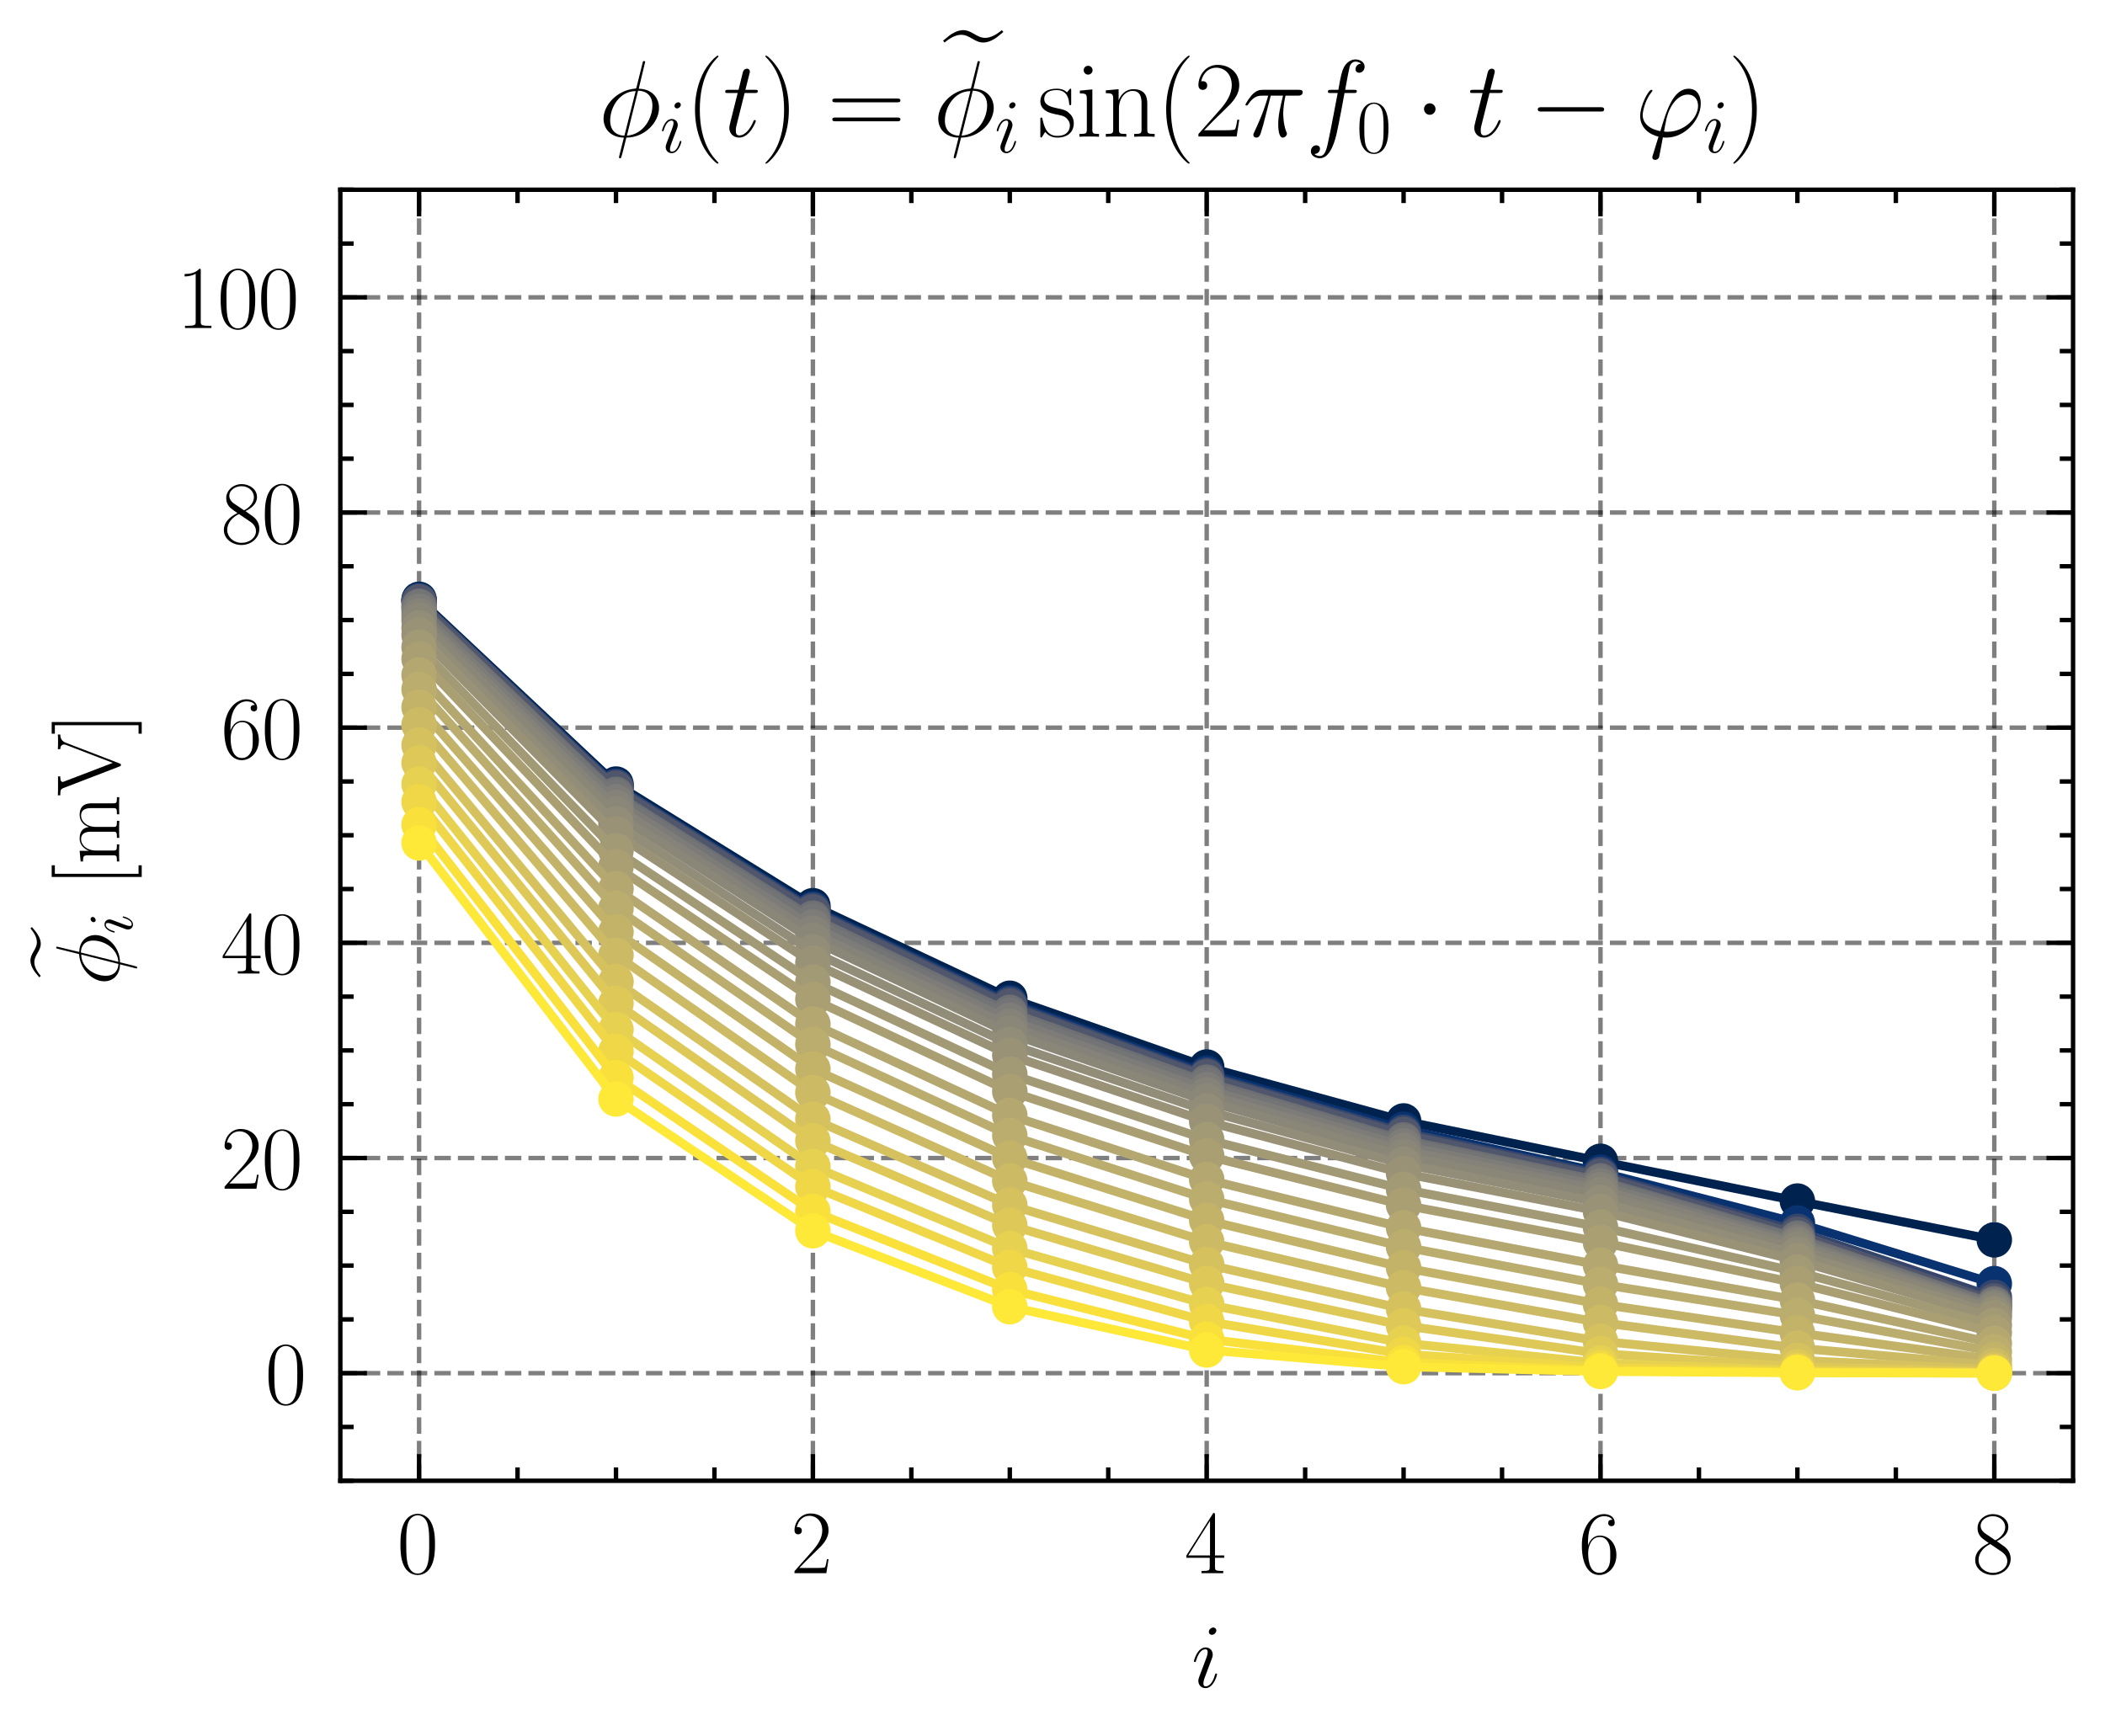 <?xml version="1.0" encoding="utf-8" standalone="no"?>
<!DOCTYPE svg PUBLIC "-//W3C//DTD SVG 1.1//EN"
  "http://www.w3.org/Graphics/SVG/1.1/DTD/svg11.dtd">
<svg xmlns:xlink="http://www.w3.org/1999/xlink" width="237.259pt" height="195.73pt" viewBox="0 0 237.259 195.73" xmlns="http://www.w3.org/2000/svg" version="1.1">
 <defs>
  <style type="text/css">*{stroke-linejoin: round; stroke-linecap: butt}</style>
 </defs>
 <g id="figure_1">
  <g id="patch_1">
   <path d="M 0 195.73 
L 237.259 195.73 
L 237.259 0 
L 0 0 
L 0 195.73 
z
" style="fill: none"/>
  </g>
  <g id="axes_1">
   <g id="patch_2">
    <path d="M 38.359 166.919 
L 233.659 166.919 
L 233.659 21.389 
L 38.359 21.389 
L 38.359 166.919 
z
" style="fill: none"/>
   </g>
   <g id="matplotlib.axis_1">
    <g id="xtick_1">
     <g id="line2d_1">
      <path d="M 47.236 166.919 
L 47.236 21.389 
" clip-path="url(#p428a21e0c4)" style="fill: none; stroke-dasharray: 1.85,0.8; stroke-dashoffset: 0; stroke: #000000; stroke-opacity: 0.5; stroke-width: 0.5"/>
     </g>
     <g id="line2d_2">
      <defs>
       <path id="m44e9819f7c" d="M 0 0 
L 0 -3 
" style="stroke: #000000; stroke-width: 0.5"/>
      </defs>
      <g>
       <use xlink:href="#m44e9819f7c" x="47.236" y="166.919" style="stroke: #000000; stroke-width: 0.5"/>
      </g>
     </g>
     <g id="line2d_3">
      <defs>
       <path id="mcc3826dc53" d="M 0 0 
L 0 3 
" style="stroke: #000000; stroke-width: 0.5"/>
      </defs>
      <g>
       <use xlink:href="#mcc3826dc53" x="47.236" y="21.389" style="stroke: #000000; stroke-width: 0.5"/>
      </g>
     </g>
     <g id="text_1">
      <!-- $\mathdefault{0}$ -->
      <g transform="translate(44.746 177.338) scale(0.1 -0.1)">
       <defs>
        <path id="CMR17-30" d="M 2688 2025 
C 2688 2416 2682 3080 2413 3591 
C 2176 4039 1798 4198 1466 4198 
C 1158 4198 768 4058 525 3597 
C 269 3118 243 2524 243 2025 
C 243 1661 250 1106 448 619 
C 723 -39 1216 -128 1466 -128 
C 1760 -128 2208 -7 2470 600 
C 2662 1042 2688 1559 2688 2025 
z
M 1466 -26 
C 1056 -26 813 325 723 812 
C 653 1188 653 1738 653 2096 
C 653 2588 653 2997 736 3387 
C 858 3929 1216 4096 1466 4096 
C 1728 4096 2067 3923 2189 3400 
C 2272 3036 2278 2607 2278 2096 
C 2278 1680 2278 1169 2202 792 
C 2067 95 1690 -26 1466 -26 
z
" transform="scale(0.016)"/>
       </defs>
       <use xlink:href="#CMR17-30" transform="scale(0.996)"/>
      </g>
     </g>
    </g>
    <g id="xtick_2">
     <g id="line2d_4">
      <path d="M 91.623 166.919 
L 91.623 21.389 
" clip-path="url(#p428a21e0c4)" style="fill: none; stroke-dasharray: 1.85,0.8; stroke-dashoffset: 0; stroke: #000000; stroke-opacity: 0.5; stroke-width: 0.5"/>
     </g>
     <g id="line2d_5">
      <g>
       <use xlink:href="#m44e9819f7c" x="91.623" y="166.919" style="stroke: #000000; stroke-width: 0.5"/>
      </g>
     </g>
     <g id="line2d_6">
      <g>
       <use xlink:href="#mcc3826dc53" x="91.623" y="21.389" style="stroke: #000000; stroke-width: 0.5"/>
      </g>
     </g>
     <g id="text_2">
      <!-- $\mathdefault{2}$ -->
      <g transform="translate(89.132 177.338) scale(0.1 -0.1)">
       <defs>
        <path id="CMR17-32" d="M 2669 989 
L 2554 989 
C 2490 536 2438 459 2413 420 
C 2381 369 1920 369 1830 369 
L 602 369 
C 832 619 1280 1072 1824 1597 
C 2214 1967 2669 2402 2669 3035 
C 2669 3790 2067 4224 1395 4224 
C 691 4224 262 3604 262 3030 
C 262 2780 448 2748 525 2748 
C 589 2748 781 2787 781 3010 
C 781 3207 614 3264 525 3264 
C 486 3264 448 3258 422 3245 
C 544 3790 915 4058 1306 4058 
C 1862 4058 2227 3617 2227 3035 
C 2227 2479 1901 2000 1536 1584 
L 262 146 
L 262 0 
L 2515 0 
L 2669 989 
z
" transform="scale(0.016)"/>
       </defs>
       <use xlink:href="#CMR17-32" transform="scale(0.996)"/>
      </g>
     </g>
    </g>
    <g id="xtick_3">
     <g id="line2d_7">
      <path d="M 136.009 166.919 
L 136.009 21.389 
" clip-path="url(#p428a21e0c4)" style="fill: none; stroke-dasharray: 1.85,0.8; stroke-dashoffset: 0; stroke: #000000; stroke-opacity: 0.5; stroke-width: 0.5"/>
     </g>
     <g id="line2d_8">
      <g>
       <use xlink:href="#m44e9819f7c" x="136.009" y="166.919" style="stroke: #000000; stroke-width: 0.5"/>
      </g>
     </g>
     <g id="line2d_9">
      <g>
       <use xlink:href="#mcc3826dc53" x="136.009" y="21.389" style="stroke: #000000; stroke-width: 0.5"/>
      </g>
     </g>
     <g id="text_3">
      <!-- $\mathdefault{4}$ -->
      <g transform="translate(133.518 177.338) scale(0.1 -0.1)">
       <defs>
        <path id="CMR17-34" d="M 2150 4122 
C 2150 4256 2144 4256 2029 4256 
L 128 1254 
L 128 1088 
L 1779 1088 
L 1779 457 
C 1779 224 1766 160 1318 160 
L 1197 160 
L 1197 0 
C 1402 0 1747 0 1965 0 
C 2182 0 2528 0 2733 0 
L 2733 160 
L 2611 160 
C 2163 160 2150 224 2150 457 
L 2150 1088 
L 2803 1088 
L 2803 1254 
L 2150 1254 
L 2150 4122 
z
M 1798 3703 
L 1798 1254 
L 256 1254 
L 1798 3703 
z
" transform="scale(0.016)"/>
       </defs>
       <use xlink:href="#CMR17-34" transform="scale(0.996)"/>
      </g>
     </g>
    </g>
    <g id="xtick_4">
     <g id="line2d_10">
      <path d="M 180.395 166.919 
L 180.395 21.389 
" clip-path="url(#p428a21e0c4)" style="fill: none; stroke-dasharray: 1.85,0.8; stroke-dashoffset: 0; stroke: #000000; stroke-opacity: 0.5; stroke-width: 0.5"/>
     </g>
     <g id="line2d_11">
      <g>
       <use xlink:href="#m44e9819f7c" x="180.395" y="166.919" style="stroke: #000000; stroke-width: 0.5"/>
      </g>
     </g>
     <g id="line2d_12">
      <g>
       <use xlink:href="#mcc3826dc53" x="180.395" y="21.389" style="stroke: #000000; stroke-width: 0.5"/>
      </g>
     </g>
     <g id="text_4">
      <!-- $\mathdefault{6}$ -->
      <g transform="translate(177.905 177.338) scale(0.1 -0.1)">
       <defs>
        <path id="CMR17-36" d="M 678 2176 
C 678 3690 1395 4032 1811 4032 
C 1946 4032 2272 4009 2400 3776 
C 2298 3776 2106 3776 2106 3553 
C 2106 3381 2246 3323 2336 3323 
C 2394 3323 2566 3348 2566 3560 
C 2566 3954 2246 4179 1805 4179 
C 1043 4179 243 3390 243 1984 
C 243 253 966 -128 1478 -128 
C 2099 -128 2688 427 2688 1283 
C 2688 2081 2170 2662 1517 2662 
C 1126 2662 838 2407 678 1960 
L 678 2176 
z
M 1478 25 
C 691 25 691 1200 691 1436 
C 691 1896 909 2560 1504 2560 
C 1613 2560 1926 2560 2138 2120 
C 2253 1870 2253 1609 2253 1289 
C 2253 944 2253 690 2118 434 
C 1978 171 1773 25 1478 25 
z
" transform="scale(0.016)"/>
       </defs>
       <use xlink:href="#CMR17-36" transform="scale(0.996)"/>
      </g>
     </g>
    </g>
    <g id="xtick_5">
     <g id="line2d_13">
      <path d="M 224.782 166.919 
L 224.782 21.389 
" clip-path="url(#p428a21e0c4)" style="fill: none; stroke-dasharray: 1.85,0.8; stroke-dashoffset: 0; stroke: #000000; stroke-opacity: 0.5; stroke-width: 0.5"/>
     </g>
     <g id="line2d_14">
      <g>
       <use xlink:href="#m44e9819f7c" x="224.782" y="166.919" style="stroke: #000000; stroke-width: 0.5"/>
      </g>
     </g>
     <g id="line2d_15">
      <g>
       <use xlink:href="#mcc3826dc53" x="224.782" y="21.389" style="stroke: #000000; stroke-width: 0.5"/>
      </g>
     </g>
     <g id="text_5">
      <!-- $\mathdefault{8}$ -->
      <g transform="translate(222.291 177.338) scale(0.1 -0.1)">
       <defs>
        <path id="CMR17-38" d="M 1741 2264 
C 2144 2467 2554 2773 2554 3263 
C 2554 3841 1990 4179 1472 4179 
C 890 4179 378 3759 378 3180 
C 378 3021 416 2747 666 2505 
C 730 2442 998 2251 1171 2130 
C 883 1983 211 1634 211 934 
C 211 279 838 -128 1459 -128 
C 2144 -128 2720 362 2720 1010 
C 2720 1590 2330 1857 2074 2029 
L 1741 2264 
z
M 902 2822 
C 851 2854 595 3051 595 3351 
C 595 3739 998 4032 1459 4032 
C 1965 4032 2336 3676 2336 3262 
C 2336 2669 1670 2331 1638 2331 
C 1632 2331 1626 2331 1574 2370 
L 902 2822 
z
M 2080 1519 
C 2176 1449 2483 1240 2483 851 
C 2483 381 2010 25 1472 25 
C 890 25 448 438 448 940 
C 448 1443 838 1862 1280 2060 
L 2080 1519 
z
" transform="scale(0.016)"/>
       </defs>
       <use xlink:href="#CMR17-38" transform="scale(0.996)"/>
      </g>
     </g>
    </g>
    <g id="xtick_6">
     <g id="line2d_16">
      <defs>
       <path id="ma33ec401d9" d="M 0 0 
L 0 -1.5 
" style="stroke: #000000; stroke-width: 0.5"/>
      </defs>
      <g>
       <use xlink:href="#ma33ec401d9" x="58.333" y="166.919" style="stroke: #000000; stroke-width: 0.5"/>
      </g>
     </g>
     <g id="line2d_17">
      <defs>
       <path id="m7bc5665f7f" d="M 0 0 
L 0 1.5 
" style="stroke: #000000; stroke-width: 0.5"/>
      </defs>
      <g>
       <use xlink:href="#m7bc5665f7f" x="58.333" y="21.389" style="stroke: #000000; stroke-width: 0.5"/>
      </g>
     </g>
    </g>
    <g id="xtick_7">
     <g id="line2d_18">
      <g>
       <use xlink:href="#ma33ec401d9" x="69.429" y="166.919" style="stroke: #000000; stroke-width: 0.5"/>
      </g>
     </g>
     <g id="line2d_19">
      <g>
       <use xlink:href="#m7bc5665f7f" x="69.429" y="21.389" style="stroke: #000000; stroke-width: 0.5"/>
      </g>
     </g>
    </g>
    <g id="xtick_8">
     <g id="line2d_20">
      <g>
       <use xlink:href="#ma33ec401d9" x="80.526" y="166.919" style="stroke: #000000; stroke-width: 0.5"/>
      </g>
     </g>
     <g id="line2d_21">
      <g>
       <use xlink:href="#m7bc5665f7f" x="80.526" y="21.389" style="stroke: #000000; stroke-width: 0.5"/>
      </g>
     </g>
    </g>
    <g id="xtick_9">
     <g id="line2d_22">
      <g>
       <use xlink:href="#ma33ec401d9" x="102.719" y="166.919" style="stroke: #000000; stroke-width: 0.5"/>
      </g>
     </g>
     <g id="line2d_23">
      <g>
       <use xlink:href="#m7bc5665f7f" x="102.719" y="21.389" style="stroke: #000000; stroke-width: 0.5"/>
      </g>
     </g>
    </g>
    <g id="xtick_10">
     <g id="line2d_24">
      <g>
       <use xlink:href="#ma33ec401d9" x="113.816" y="166.919" style="stroke: #000000; stroke-width: 0.5"/>
      </g>
     </g>
     <g id="line2d_25">
      <g>
       <use xlink:href="#m7bc5665f7f" x="113.816" y="21.389" style="stroke: #000000; stroke-width: 0.5"/>
      </g>
     </g>
    </g>
    <g id="xtick_11">
     <g id="line2d_26">
      <g>
       <use xlink:href="#ma33ec401d9" x="124.912" y="166.919" style="stroke: #000000; stroke-width: 0.5"/>
      </g>
     </g>
     <g id="line2d_27">
      <g>
       <use xlink:href="#m7bc5665f7f" x="124.912" y="21.389" style="stroke: #000000; stroke-width: 0.5"/>
      </g>
     </g>
    </g>
    <g id="xtick_12">
     <g id="line2d_28">
      <g>
       <use xlink:href="#ma33ec401d9" x="147.106" y="166.919" style="stroke: #000000; stroke-width: 0.5"/>
      </g>
     </g>
     <g id="line2d_29">
      <g>
       <use xlink:href="#m7bc5665f7f" x="147.106" y="21.389" style="stroke: #000000; stroke-width: 0.5"/>
      </g>
     </g>
    </g>
    <g id="xtick_13">
     <g id="line2d_30">
      <g>
       <use xlink:href="#ma33ec401d9" x="158.202" y="166.919" style="stroke: #000000; stroke-width: 0.5"/>
      </g>
     </g>
     <g id="line2d_31">
      <g>
       <use xlink:href="#m7bc5665f7f" x="158.202" y="21.389" style="stroke: #000000; stroke-width: 0.5"/>
      </g>
     </g>
    </g>
    <g id="xtick_14">
     <g id="line2d_32">
      <g>
       <use xlink:href="#ma33ec401d9" x="169.299" y="166.919" style="stroke: #000000; stroke-width: 0.5"/>
      </g>
     </g>
     <g id="line2d_33">
      <g>
       <use xlink:href="#m7bc5665f7f" x="169.299" y="21.389" style="stroke: #000000; stroke-width: 0.5"/>
      </g>
     </g>
    </g>
    <g id="xtick_15">
     <g id="line2d_34">
      <g>
       <use xlink:href="#ma33ec401d9" x="191.492" y="166.919" style="stroke: #000000; stroke-width: 0.5"/>
      </g>
     </g>
     <g id="line2d_35">
      <g>
       <use xlink:href="#m7bc5665f7f" x="191.492" y="21.389" style="stroke: #000000; stroke-width: 0.5"/>
      </g>
     </g>
    </g>
    <g id="xtick_16">
     <g id="line2d_36">
      <g>
       <use xlink:href="#ma33ec401d9" x="202.589" y="166.919" style="stroke: #000000; stroke-width: 0.5"/>
      </g>
     </g>
     <g id="line2d_37">
      <g>
       <use xlink:href="#m7bc5665f7f" x="202.589" y="21.389" style="stroke: #000000; stroke-width: 0.5"/>
      </g>
     </g>
    </g>
    <g id="xtick_17">
     <g id="line2d_38">
      <g>
       <use xlink:href="#ma33ec401d9" x="213.685" y="166.919" style="stroke: #000000; stroke-width: 0.5"/>
      </g>
     </g>
     <g id="line2d_39">
      <g>
       <use xlink:href="#m7bc5665f7f" x="213.685" y="21.389" style="stroke: #000000; stroke-width: 0.5"/>
      </g>
     </g>
    </g>
    <g id="text_6">
     <!-- $i$ -->
     <g transform="translate(134.293 190.193) scale(0.1 -0.1)">
      <defs>
       <path id="CMMI12-69" d="M 1811 913 
C 1811 945 1786 971 1747 971 
C 1690 971 1683 952 1651 843 
C 1485 262 1222 64 1011 64 
C 934 64 845 83 845 275 
C 845 447 922 639 992 830 
L 1440 2018 
C 1459 2069 1504 2184 1504 2305 
C 1504 2574 1312 2816 998 2816 
C 410 2816 173 1890 173 1839 
C 173 1814 198 1782 243 1782 
C 301 1782 307 1807 333 1896 
C 486 2428 730 2682 979 2682 
C 1037 2682 1146 2682 1146 2478 
C 1146 2312 1062 2101 1011 1961 
L 563 773 
C 525 671 486 568 486 453 
C 486 166 685 -64 992 -64 
C 1581 -64 1811 869 1811 913 
z
M 1760 4013 
C 1760 4109 1683 4224 1542 4224 
C 1395 4224 1229 4083 1229 3917 
C 1229 3758 1363 3707 1440 3707 
C 1613 3707 1760 3873 1760 4013 
z
" transform="scale(0.016)"/>
      </defs>
      <use xlink:href="#CMMI12-69" transform="scale(0.996)"/>
     </g>
    </g>
   </g>
   <g id="matplotlib.axis_2">
    <g id="ytick_1">
     <g id="line2d_40">
      <path d="M 38.359 154.792 
L 233.659 154.792 
" clip-path="url(#p428a21e0c4)" style="fill: none; stroke-dasharray: 1.85,0.8; stroke-dashoffset: 0; stroke: #000000; stroke-opacity: 0.5; stroke-width: 0.5"/>
     </g>
     <g id="line2d_41">
      <defs>
       <path id="mb2bbc98ccd" d="M 0 0 
L 3 0 
" style="stroke: #000000; stroke-width: 0.5"/>
      </defs>
      <g>
       <use xlink:href="#mb2bbc98ccd" x="38.359" y="154.792" style="stroke: #000000; stroke-width: 0.5"/>
      </g>
     </g>
     <g id="line2d_42">
      <defs>
       <path id="m154b4d7312" d="M 0 0 
L -3 0 
" style="stroke: #000000; stroke-width: 0.5"/>
      </defs>
      <g>
       <use xlink:href="#m154b4d7312" x="233.659" y="154.792" style="stroke: #000000; stroke-width: 0.5"/>
      </g>
     </g>
     <g id="text_7">
      <!-- $\mathdefault{0}$ -->
      <g transform="translate(29.878 158.251) scale(0.1 -0.1)">
       <use xlink:href="#CMR17-30" transform="scale(0.996)"/>
      </g>
     </g>
    </g>
    <g id="ytick_2">
     <g id="line2d_43">
      <path d="M 38.359 130.537 
L 233.659 130.537 
" clip-path="url(#p428a21e0c4)" style="fill: none; stroke-dasharray: 1.85,0.8; stroke-dashoffset: 0; stroke: #000000; stroke-opacity: 0.5; stroke-width: 0.5"/>
     </g>
     <g id="line2d_44">
      <g>
       <use xlink:href="#mb2bbc98ccd" x="38.359" y="130.537" style="stroke: #000000; stroke-width: 0.5"/>
      </g>
     </g>
     <g id="line2d_45">
      <g>
       <use xlink:href="#m154b4d7312" x="233.659" y="130.537" style="stroke: #000000; stroke-width: 0.5"/>
      </g>
     </g>
     <g id="text_8">
      <!-- $\mathdefault{20}$ -->
      <g transform="translate(24.896 133.996) scale(0.1 -0.1)">
       <use xlink:href="#CMR17-32" transform="scale(0.996)"/>
       <use xlink:href="#CMR17-30" transform="translate(45.69 0) scale(0.996)"/>
      </g>
     </g>
    </g>
    <g id="ytick_3">
     <g id="line2d_46">
      <path d="M 38.359 106.282 
L 233.659 106.282 
" clip-path="url(#p428a21e0c4)" style="fill: none; stroke-dasharray: 1.85,0.8; stroke-dashoffset: 0; stroke: #000000; stroke-opacity: 0.5; stroke-width: 0.5"/>
     </g>
     <g id="line2d_47">
      <g>
       <use xlink:href="#mb2bbc98ccd" x="38.359" y="106.282" style="stroke: #000000; stroke-width: 0.5"/>
      </g>
     </g>
     <g id="line2d_48">
      <g>
       <use xlink:href="#m154b4d7312" x="233.659" y="106.282" style="stroke: #000000; stroke-width: 0.5"/>
      </g>
     </g>
     <g id="text_9">
      <!-- $\mathdefault{40}$ -->
      <g transform="translate(24.896 109.741) scale(0.1 -0.1)">
       <use xlink:href="#CMR17-34" transform="scale(0.996)"/>
       <use xlink:href="#CMR17-30" transform="translate(45.69 0) scale(0.996)"/>
      </g>
     </g>
    </g>
    <g id="ytick_4">
     <g id="line2d_49">
      <path d="M 38.359 82.027 
L 233.659 82.027 
" clip-path="url(#p428a21e0c4)" style="fill: none; stroke-dasharray: 1.85,0.8; stroke-dashoffset: 0; stroke: #000000; stroke-opacity: 0.5; stroke-width: 0.5"/>
     </g>
     <g id="line2d_50">
      <g>
       <use xlink:href="#mb2bbc98ccd" x="38.359" y="82.027" style="stroke: #000000; stroke-width: 0.5"/>
      </g>
     </g>
     <g id="line2d_51">
      <g>
       <use xlink:href="#m154b4d7312" x="233.659" y="82.027" style="stroke: #000000; stroke-width: 0.5"/>
      </g>
     </g>
     <g id="text_10">
      <!-- $\mathdefault{60}$ -->
      <g transform="translate(24.896 85.486) scale(0.1 -0.1)">
       <use xlink:href="#CMR17-36" transform="scale(0.996)"/>
       <use xlink:href="#CMR17-30" transform="translate(45.69 0) scale(0.996)"/>
      </g>
     </g>
    </g>
    <g id="ytick_5">
     <g id="line2d_52">
      <path d="M 38.359 57.772 
L 233.659 57.772 
" clip-path="url(#p428a21e0c4)" style="fill: none; stroke-dasharray: 1.85,0.8; stroke-dashoffset: 0; stroke: #000000; stroke-opacity: 0.5; stroke-width: 0.5"/>
     </g>
     <g id="line2d_53">
      <g>
       <use xlink:href="#mb2bbc98ccd" x="38.359" y="57.772" style="stroke: #000000; stroke-width: 0.5"/>
      </g>
     </g>
     <g id="line2d_54">
      <g>
       <use xlink:href="#m154b4d7312" x="233.659" y="57.772" style="stroke: #000000; stroke-width: 0.5"/>
      </g>
     </g>
     <g id="text_11">
      <!-- $\mathdefault{80}$ -->
      <g transform="translate(24.896 61.231) scale(0.1 -0.1)">
       <use xlink:href="#CMR17-38" transform="scale(0.996)"/>
       <use xlink:href="#CMR17-30" transform="translate(45.69 0) scale(0.996)"/>
      </g>
     </g>
    </g>
    <g id="ytick_6">
     <g id="line2d_55">
      <path d="M 38.359 33.517 
L 233.659 33.517 
" clip-path="url(#p428a21e0c4)" style="fill: none; stroke-dasharray: 1.85,0.8; stroke-dashoffset: 0; stroke: #000000; stroke-opacity: 0.5; stroke-width: 0.5"/>
     </g>
     <g id="line2d_56">
      <g>
       <use xlink:href="#mb2bbc98ccd" x="38.359" y="33.517" style="stroke: #000000; stroke-width: 0.5"/>
      </g>
     </g>
     <g id="line2d_57">
      <g>
       <use xlink:href="#m154b4d7312" x="233.659" y="33.517" style="stroke: #000000; stroke-width: 0.5"/>
      </g>
     </g>
     <g id="text_12">
      <!-- $\mathdefault{100}$ -->
      <g transform="translate(19.915 36.976) scale(0.1 -0.1)">
       <defs>
        <path id="CMR17-31" d="M 1702 4058 
C 1702 4192 1696 4192 1606 4192 
C 1357 3916 979 3827 621 3827 
C 602 3827 570 3827 563 3808 
C 557 3795 557 3782 557 3648 
C 755 3648 1088 3686 1344 3839 
L 1344 461 
C 1344 236 1331 160 781 160 
L 589 160 
L 589 0 
C 896 0 1216 0 1523 0 
C 1830 0 2150 0 2458 0 
L 2458 160 
L 2266 160 
C 1715 160 1702 230 1702 458 
L 1702 4058 
z
" transform="scale(0.016)"/>
       </defs>
       <use xlink:href="#CMR17-31" transform="scale(0.996)"/>
       <use xlink:href="#CMR17-30" transform="translate(45.69 0) scale(0.996)"/>
       <use xlink:href="#CMR17-30" transform="translate(91.381 0) scale(0.996)"/>
      </g>
     </g>
    </g>
    <g id="ytick_7">
     <g id="line2d_58">
      <defs>
       <path id="m101f83c71a" d="M 0 0 
L 1.5 0 
" style="stroke: #000000; stroke-width: 0.5"/>
      </defs>
      <g>
       <use xlink:href="#m101f83c71a" x="38.359" y="166.919" style="stroke: #000000; stroke-width: 0.5"/>
      </g>
     </g>
     <g id="line2d_59">
      <defs>
       <path id="m64ce285ca8" d="M 0 0 
L -1.5 0 
" style="stroke: #000000; stroke-width: 0.5"/>
      </defs>
      <g>
       <use xlink:href="#m64ce285ca8" x="233.659" y="166.919" style="stroke: #000000; stroke-width: 0.5"/>
      </g>
     </g>
    </g>
    <g id="ytick_8">
     <g id="line2d_60">
      <g>
       <use xlink:href="#m101f83c71a" x="38.359" y="160.855" style="stroke: #000000; stroke-width: 0.5"/>
      </g>
     </g>
     <g id="line2d_61">
      <g>
       <use xlink:href="#m64ce285ca8" x="233.659" y="160.855" style="stroke: #000000; stroke-width: 0.5"/>
      </g>
     </g>
    </g>
    <g id="ytick_9">
     <g id="line2d_62">
      <g>
       <use xlink:href="#m101f83c71a" x="38.359" y="148.728" style="stroke: #000000; stroke-width: 0.5"/>
      </g>
     </g>
     <g id="line2d_63">
      <g>
       <use xlink:href="#m64ce285ca8" x="233.659" y="148.728" style="stroke: #000000; stroke-width: 0.5"/>
      </g>
     </g>
    </g>
    <g id="ytick_10">
     <g id="line2d_64">
      <g>
       <use xlink:href="#m101f83c71a" x="38.359" y="142.664" style="stroke: #000000; stroke-width: 0.5"/>
      </g>
     </g>
     <g id="line2d_65">
      <g>
       <use xlink:href="#m64ce285ca8" x="233.659" y="142.664" style="stroke: #000000; stroke-width: 0.5"/>
      </g>
     </g>
    </g>
    <g id="ytick_11">
     <g id="line2d_66">
      <g>
       <use xlink:href="#m101f83c71a" x="38.359" y="136.6" style="stroke: #000000; stroke-width: 0.5"/>
      </g>
     </g>
     <g id="line2d_67">
      <g>
       <use xlink:href="#m64ce285ca8" x="233.659" y="136.6" style="stroke: #000000; stroke-width: 0.5"/>
      </g>
     </g>
    </g>
    <g id="ytick_12">
     <g id="line2d_68">
      <g>
       <use xlink:href="#m101f83c71a" x="38.359" y="124.473" style="stroke: #000000; stroke-width: 0.5"/>
      </g>
     </g>
     <g id="line2d_69">
      <g>
       <use xlink:href="#m64ce285ca8" x="233.659" y="124.473" style="stroke: #000000; stroke-width: 0.5"/>
      </g>
     </g>
    </g>
    <g id="ytick_13">
     <g id="line2d_70">
      <g>
       <use xlink:href="#m101f83c71a" x="38.359" y="118.409" style="stroke: #000000; stroke-width: 0.5"/>
      </g>
     </g>
     <g id="line2d_71">
      <g>
       <use xlink:href="#m64ce285ca8" x="233.659" y="118.409" style="stroke: #000000; stroke-width: 0.5"/>
      </g>
     </g>
    </g>
    <g id="ytick_14">
     <g id="line2d_72">
      <g>
       <use xlink:href="#m101f83c71a" x="38.359" y="112.345" style="stroke: #000000; stroke-width: 0.5"/>
      </g>
     </g>
     <g id="line2d_73">
      <g>
       <use xlink:href="#m64ce285ca8" x="233.659" y="112.345" style="stroke: #000000; stroke-width: 0.5"/>
      </g>
     </g>
    </g>
    <g id="ytick_15">
     <g id="line2d_74">
      <g>
       <use xlink:href="#m101f83c71a" x="38.359" y="100.218" style="stroke: #000000; stroke-width: 0.5"/>
      </g>
     </g>
     <g id="line2d_75">
      <g>
       <use xlink:href="#m64ce285ca8" x="233.659" y="100.218" style="stroke: #000000; stroke-width: 0.5"/>
      </g>
     </g>
    </g>
    <g id="ytick_16">
     <g id="line2d_76">
      <g>
       <use xlink:href="#m101f83c71a" x="38.359" y="94.154" style="stroke: #000000; stroke-width: 0.5"/>
      </g>
     </g>
     <g id="line2d_77">
      <g>
       <use xlink:href="#m64ce285ca8" x="233.659" y="94.154" style="stroke: #000000; stroke-width: 0.5"/>
      </g>
     </g>
    </g>
    <g id="ytick_17">
     <g id="line2d_78">
      <g>
       <use xlink:href="#m101f83c71a" x="38.359" y="88.09" style="stroke: #000000; stroke-width: 0.5"/>
      </g>
     </g>
     <g id="line2d_79">
      <g>
       <use xlink:href="#m64ce285ca8" x="233.659" y="88.09" style="stroke: #000000; stroke-width: 0.5"/>
      </g>
     </g>
    </g>
    <g id="ytick_18">
     <g id="line2d_80">
      <g>
       <use xlink:href="#m101f83c71a" x="38.359" y="75.963" style="stroke: #000000; stroke-width: 0.5"/>
      </g>
     </g>
     <g id="line2d_81">
      <g>
       <use xlink:href="#m64ce285ca8" x="233.659" y="75.963" style="stroke: #000000; stroke-width: 0.5"/>
      </g>
     </g>
    </g>
    <g id="ytick_19">
     <g id="line2d_82">
      <g>
       <use xlink:href="#m101f83c71a" x="38.359" y="69.899" style="stroke: #000000; stroke-width: 0.5"/>
      </g>
     </g>
     <g id="line2d_83">
      <g>
       <use xlink:href="#m64ce285ca8" x="233.659" y="69.899" style="stroke: #000000; stroke-width: 0.5"/>
      </g>
     </g>
    </g>
    <g id="ytick_20">
     <g id="line2d_84">
      <g>
       <use xlink:href="#m101f83c71a" x="38.359" y="63.835" style="stroke: #000000; stroke-width: 0.5"/>
      </g>
     </g>
     <g id="line2d_85">
      <g>
       <use xlink:href="#m64ce285ca8" x="233.659" y="63.835" style="stroke: #000000; stroke-width: 0.5"/>
      </g>
     </g>
    </g>
    <g id="ytick_21">
     <g id="line2d_86">
      <g>
       <use xlink:href="#m101f83c71a" x="38.359" y="51.708" style="stroke: #000000; stroke-width: 0.5"/>
      </g>
     </g>
     <g id="line2d_87">
      <g>
       <use xlink:href="#m64ce285ca8" x="233.659" y="51.708" style="stroke: #000000; stroke-width: 0.5"/>
      </g>
     </g>
    </g>
    <g id="ytick_22">
     <g id="line2d_88">
      <g>
       <use xlink:href="#m101f83c71a" x="38.359" y="45.644" style="stroke: #000000; stroke-width: 0.5"/>
      </g>
     </g>
     <g id="line2d_89">
      <g>
       <use xlink:href="#m64ce285ca8" x="233.659" y="45.644" style="stroke: #000000; stroke-width: 0.5"/>
      </g>
     </g>
    </g>
    <g id="ytick_23">
     <g id="line2d_90">
      <g>
       <use xlink:href="#m101f83c71a" x="38.359" y="39.58" style="stroke: #000000; stroke-width: 0.5"/>
      </g>
     </g>
     <g id="line2d_91">
      <g>
       <use xlink:href="#m64ce285ca8" x="233.659" y="39.58" style="stroke: #000000; stroke-width: 0.5"/>
      </g>
     </g>
    </g>
    <g id="ytick_24">
     <g id="line2d_92">
      <g>
       <use xlink:href="#m101f83c71a" x="38.359" y="27.453" style="stroke: #000000; stroke-width: 0.5"/>
      </g>
     </g>
     <g id="line2d_93">
      <g>
       <use xlink:href="#m64ce285ca8" x="233.659" y="27.453" style="stroke: #000000; stroke-width: 0.5"/>
      </g>
     </g>
    </g>
    <g id="ytick_25">
     <g id="line2d_94">
      <g>
       <use xlink:href="#m101f83c71a" x="38.359" y="21.389" style="stroke: #000000; stroke-width: 0.5"/>
      </g>
     </g>
     <g id="line2d_95">
      <g>
       <use xlink:href="#m64ce285ca8" x="233.659" y="21.389" style="stroke: #000000; stroke-width: 0.5"/>
      </g>
     </g>
    </g>
    <g id="text_13">
     <!-- $\widetilde{\phi}_i$ [mV] -->
     <g transform="translate(13.424 111.096) rotate(-90) scale(0.1 -0.1)">
      <defs>
       <path id="CMEX10-65" d="M 3462 4621 
C 3149 4358 2810 4166 2483 4166 
C 2227 4166 2042 4275 1818 4403 
C 1632 4512 1434 4621 1178 4621 
C 1018 4621 851 4570 710 4506 
C 582 4442 454 4371 346 4282 
L 0 4000 
L 90 3891 
C 403 4154 742 4346 1069 4346 
C 1325 4346 1510 4237 1734 4109 
C 1920 4000 2118 3891 2374 3891 
C 2534 3891 2701 3942 2842 4006 
C 2970 4070 3098 4141 3206 4230 
L 3552 4512 
L 3462 4621 
z
" transform="scale(0.016)"/>
       <path id="CMMI12-1e" d="M 2752 4390 
C 2752 4448 2707 4448 2688 4448 
C 2630 4448 2624 4435 2598 4326 
L 2253 2939 
C 2234 2856 2227 2849 2221 2843 
C 2214 2830 2170 2824 2157 2824 
C 1107 2734 301 1864 301 1057 
C 301 361 832 -64 1498 -64 
C 1446 -261 1402 -463 1350 -659 
C 1261 -995 1210 -1204 1210 -1229 
C 1210 -1241 1210 -1280 1274 -1280 
C 1293 -1280 1318 -1280 1331 -1254 
C 1344 -1241 1382 -1089 1408 -1008 
L 1645 -64 
C 2739 -64 3571 854 3571 1680 
C 3571 2343 3085 2816 2374 2816 
L 2752 4390 
z
M 2336 2701 
C 2758 2701 3181 2463 3181 1828 
C 3181 1097 2675 128 1677 50 
L 2336 2701 
z
M 1530 50 
C 1216 50 691 220 691 938 
C 691 1761 1274 2676 2195 2676 
L 1530 50 
z
" transform="scale(0.016)"/>
       <path id="CMR17-5b" d="M 1504 -1600 
L 1504 -1377 
L 902 -1377 
L 902 4544 
L 1504 4544 
L 1504 4767 
L 678 4767 
L 678 -1600 
L 1504 -1600 
z
" transform="scale(0.016)"/>
       <path id="CMR17-6d" d="M 4326 1933 
C 4326 2252 4269 2790 3507 2790 
C 3072 2790 2771 2496 2656 2151 
L 2650 2151 
C 2573 2676 2195 2790 1837 2790 
C 1331 2790 1069 2400 973 2144 
L 966 2144 
L 966 2790 
L 211 2720 
L 211 2554 
C 589 2554 646 2515 646 2208 
L 646 428 
C 646 184 621 153 211 153 
L 211 -13 
C 365 0 646 0 813 0 
C 979 0 1267 0 1421 -13 
L 1421 153 
C 1011 153 986 178 986 428 
L 986 1658 
C 986 2247 1344 2688 1792 2688 
C 2266 2688 2317 2266 2317 1958 
L 2317 428 
C 2317 184 2291 153 1882 153 
L 1882 -13 
C 2035 0 2317 0 2483 0 
C 2650 0 2938 0 3091 -13 
L 3091 153 
C 2682 153 2656 178 2656 428 
L 2656 1658 
C 2656 2247 3014 2688 3462 2688 
C 3936 2688 3987 2266 3987 1958 
L 3987 428 
C 3987 184 3962 153 3552 153 
L 3552 -13 
C 3706 0 3987 0 4154 0 
C 4320 0 4608 0 4762 -13 
L 4762 153 
C 4352 153 4326 178 4326 428 
L 4326 1933 
z
" transform="scale(0.016)"/>
       <path id="CMR17-56" d="M 3776 3745 
C 3834 3886 3936 4160 4365 4160 
L 4365 4332 
C 4218 4319 4051 4319 3891 4319 
C 3738 4319 3475 4319 3328 4332 
L 3328 4160 
C 3648 4160 3661 3936 3661 3898 
C 3661 3827 3642 3783 3622 3732 
L 2362 446 
L 1043 3886 
C 1024 3931 1011 3963 1011 3994 
C 1011 4160 1267 4160 1402 4160 
L 1402 4319 
C 1197 4319 896 4319 685 4319 
C 518 4319 218 4319 64 4332 
L 64 4160 
C 435 4160 506 4135 582 3931 
L 2106 -26 
C 2138 -115 2144 -128 2214 -128 
C 2285 -128 2291 -115 2323 -26 
L 3776 3745 
z
" transform="scale(0.016)"/>
       <path id="CMR17-5d" d="M 915 4767 
L 90 4767 
L 90 4544 
L 691 4544 
L 691 -1377 
L 90 -1377 
L 90 -1600 
L 915 -1600 
L 915 4767 
z
" transform="scale(0.016)"/>
      </defs>
      <use xlink:href="#CMEX10-65" transform="translate(9.322 26.29) scale(0.996)"/>
      <use xlink:href="#CMMI12-1e" transform="scale(0.996)"/>
      <use xlink:href="#CMMI12-69" transform="translate(57.734 -14.944) scale(0.697)"/>
      <use xlink:href="#CMR17-5b" transform="translate(111.603 0) scale(0.996)"/>
      <use xlink:href="#CMR17-6d" transform="translate(136.474 0) scale(0.996)"/>
      <use xlink:href="#CMR17-56" transform="translate(213.394 0) scale(0.996)"/>
      <use xlink:href="#CMR17-5d" transform="translate(282.466 0) scale(0.996)"/>
     </g>
    </g>
   </g>
   <g id="line2d_96">
    <path d="M 47.236 67.558 
L 69.429 88.385 
L 91.623 102.095 
L 113.816 112.529 
L 136.009 120.282 
L 158.202 126.358 
L 180.395 130.907 
L 202.589 135.39 
L 224.782 139.764 
" clip-path="url(#p428a21e0c4)" style="fill: none; stroke: #00224e; stroke-linecap: square"/>
    <defs>
     <path id="mfbcb251490" d="M 0 1.5 
C 0.398 1.5 0.779 1.342 1.061 1.061 
C 1.342 0.779 1.5 0.398 1.5 0 
C 1.5 -0.398 1.342 -0.779 1.061 -1.061 
C 0.779 -1.342 0.398 -1.5 0 -1.5 
C -0.398 -1.5 -0.779 -1.342 -1.061 -1.061 
C -1.342 -0.779 -1.5 -0.398 -1.5 0 
C -1.5 0.398 -1.342 0.779 -1.061 1.061 
C -0.779 1.342 -0.398 1.5 0 1.5 
z
" style="stroke: #00224e"/>
    </defs>
    <g clip-path="url(#p428a21e0c4)">
     <use xlink:href="#mfbcb251490" x="47.236" y="67.558" style="fill: #00224e; stroke: #00224e"/>
     <use xlink:href="#mfbcb251490" x="69.429" y="88.385" style="fill: #00224e; stroke: #00224e"/>
     <use xlink:href="#mfbcb251490" x="91.623" y="102.095" style="fill: #00224e; stroke: #00224e"/>
     <use xlink:href="#mfbcb251490" x="113.816" y="112.529" style="fill: #00224e; stroke: #00224e"/>
     <use xlink:href="#mfbcb251490" x="136.009" y="120.282" style="fill: #00224e; stroke: #00224e"/>
     <use xlink:href="#mfbcb251490" x="158.202" y="126.358" style="fill: #00224e; stroke: #00224e"/>
     <use xlink:href="#mfbcb251490" x="180.395" y="130.907" style="fill: #00224e; stroke: #00224e"/>
     <use xlink:href="#mfbcb251490" x="202.589" y="135.39" style="fill: #00224e; stroke: #00224e"/>
     <use xlink:href="#mfbcb251490" x="224.782" y="139.764" style="fill: #00224e; stroke: #00224e"/>
    </g>
   </g>
   <g id="line2d_97">
    <path d="M 47.236 67.683 
L 69.429 88.606 
L 91.623 102.434 
L 113.816 113.007 
L 136.009 120.964 
L 158.202 127.304 
L 180.395 132.14 
L 202.589 137.86 
L 224.782 144.695 
" clip-path="url(#p428a21e0c4)" style="fill: none; stroke: #083370; stroke-linecap: square"/>
    <defs>
     <path id="m4c11f54773" d="M 0 1.5 
C 0.398 1.5 0.779 1.342 1.061 1.061 
C 1.342 0.779 1.5 0.398 1.5 0 
C 1.5 -0.398 1.342 -0.779 1.061 -1.061 
C 0.779 -1.342 0.398 -1.5 0 -1.5 
C -0.398 -1.5 -0.779 -1.342 -1.061 -1.061 
C -1.342 -0.779 -1.5 -0.398 -1.5 0 
C -1.5 0.398 -1.342 0.779 -1.061 1.061 
C -0.779 1.342 -0.398 1.5 0 1.5 
z
" style="stroke: #083370"/>
    </defs>
    <g clip-path="url(#p428a21e0c4)">
     <use xlink:href="#m4c11f54773" x="47.236" y="67.683" style="fill: #083370; stroke: #083370"/>
     <use xlink:href="#m4c11f54773" x="69.429" y="88.606" style="fill: #083370; stroke: #083370"/>
     <use xlink:href="#m4c11f54773" x="91.623" y="102.434" style="fill: #083370; stroke: #083370"/>
     <use xlink:href="#m4c11f54773" x="113.816" y="113.007" style="fill: #083370; stroke: #083370"/>
     <use xlink:href="#m4c11f54773" x="136.009" y="120.964" style="fill: #083370; stroke: #083370"/>
     <use xlink:href="#m4c11f54773" x="158.202" y="127.304" style="fill: #083370; stroke: #083370"/>
     <use xlink:href="#m4c11f54773" x="180.395" y="132.14" style="fill: #083370; stroke: #083370"/>
     <use xlink:href="#m4c11f54773" x="202.589" y="137.86" style="fill: #083370; stroke: #083370"/>
     <use xlink:href="#m4c11f54773" x="224.782" y="144.695" style="fill: #083370; stroke: #083370"/>
    </g>
   </g>
   <g id="line2d_98">
    <path d="M 47.236 67.75 
L 69.429 88.707 
L 91.623 102.598 
L 113.816 113.205 
L 136.009 121.214 
L 158.202 127.649 
L 180.395 132.399 
L 202.589 138.807 
L 224.782 146.232 
" clip-path="url(#p428a21e0c4)" style="fill: none; stroke: #35456c; stroke-linecap: square"/>
    <defs>
     <path id="m87e62585b8" d="M 0 1.5 
C 0.398 1.5 0.779 1.342 1.061 1.061 
C 1.342 0.779 1.5 0.398 1.5 0 
C 1.5 -0.398 1.342 -0.779 1.061 -1.061 
C 0.779 -1.342 0.398 -1.5 0 -1.5 
C -0.398 -1.5 -0.779 -1.342 -1.061 -1.061 
C -1.342 -0.779 -1.5 -0.398 -1.5 0 
C -1.5 0.398 -1.342 0.779 -1.061 1.061 
C -0.779 1.342 -0.398 1.5 0 1.5 
z
" style="stroke: #35456c"/>
    </defs>
    <g clip-path="url(#p428a21e0c4)">
     <use xlink:href="#m87e62585b8" x="47.236" y="67.75" style="fill: #35456c; stroke: #35456c"/>
     <use xlink:href="#m87e62585b8" x="69.429" y="88.707" style="fill: #35456c; stroke: #35456c"/>
     <use xlink:href="#m87e62585b8" x="91.623" y="102.598" style="fill: #35456c; stroke: #35456c"/>
     <use xlink:href="#m87e62585b8" x="113.816" y="113.205" style="fill: #35456c; stroke: #35456c"/>
     <use xlink:href="#m87e62585b8" x="136.009" y="121.214" style="fill: #35456c; stroke: #35456c"/>
     <use xlink:href="#m87e62585b8" x="158.202" y="127.649" style="fill: #35456c; stroke: #35456c"/>
     <use xlink:href="#m87e62585b8" x="180.395" y="132.399" style="fill: #35456c; stroke: #35456c"/>
     <use xlink:href="#m87e62585b8" x="202.589" y="138.807" style="fill: #35456c; stroke: #35456c"/>
     <use xlink:href="#m87e62585b8" x="224.782" y="146.232" style="fill: #35456c; stroke: #35456c"/>
    </g>
   </g>
   <g id="line2d_99">
    <path d="M 47.236 67.848 
L 69.429 88.868 
L 91.623 102.797 
L 113.816 113.423 
L 136.009 121.398 
L 158.202 127.883 
L 180.395 132.601 
L 202.589 139.135 
L 224.782 146.662 
" clip-path="url(#p428a21e0c4)" style="fill: none; stroke: #50576c; stroke-linecap: square"/>
    <defs>
     <path id="me2a39e4609" d="M 0 1.5 
C 0.398 1.5 0.779 1.342 1.061 1.061 
C 1.342 0.779 1.5 0.398 1.5 0 
C 1.5 -0.398 1.342 -0.779 1.061 -1.061 
C 0.779 -1.342 0.398 -1.5 0 -1.5 
C -0.398 -1.5 -0.779 -1.342 -1.061 -1.061 
C -1.342 -0.779 -1.5 -0.398 -1.5 0 
C -1.5 0.398 -1.342 0.779 -1.061 1.061 
C -0.779 1.342 -0.398 1.5 0 1.5 
z
" style="stroke: #50576c"/>
    </defs>
    <g clip-path="url(#p428a21e0c4)">
     <use xlink:href="#me2a39e4609" x="47.236" y="67.848" style="fill: #50576c; stroke: #50576c"/>
     <use xlink:href="#me2a39e4609" x="69.429" y="88.868" style="fill: #50576c; stroke: #50576c"/>
     <use xlink:href="#me2a39e4609" x="91.623" y="102.797" style="fill: #50576c; stroke: #50576c"/>
     <use xlink:href="#me2a39e4609" x="113.816" y="113.423" style="fill: #50576c; stroke: #50576c"/>
     <use xlink:href="#me2a39e4609" x="136.009" y="121.398" style="fill: #50576c; stroke: #50576c"/>
     <use xlink:href="#me2a39e4609" x="158.202" y="127.883" style="fill: #50576c; stroke: #50576c"/>
     <use xlink:href="#me2a39e4609" x="180.395" y="132.601" style="fill: #50576c; stroke: #50576c"/>
     <use xlink:href="#me2a39e4609" x="202.589" y="139.135" style="fill: #50576c; stroke: #50576c"/>
     <use xlink:href="#me2a39e4609" x="224.782" y="146.662" style="fill: #50576c; stroke: #50576c"/>
    </g>
   </g>
   <g id="line2d_100">
    <path d="M 47.236 68.342 
L 69.429 89.547 
L 91.623 103.495 
L 113.816 114.122 
L 136.009 121.994 
L 158.202 128.498 
L 180.395 133.111 
L 202.589 139.558 
L 224.782 146.975 
" clip-path="url(#p428a21e0c4)" style="fill: none; stroke: #6e6f73; stroke-linecap: square"/>
    <defs>
     <path id="mf5eb8c9d07" d="M 0 1.5 
C 0.398 1.5 0.779 1.342 1.061 1.061 
C 1.342 0.779 1.5 0.398 1.5 0 
C 1.5 -0.398 1.342 -0.779 1.061 -1.061 
C 0.779 -1.342 0.398 -1.5 0 -1.5 
C -0.398 -1.5 -0.779 -1.342 -1.061 -1.061 
C -1.342 -0.779 -1.5 -0.398 -1.5 0 
C -1.5 0.398 -1.342 0.779 -1.061 1.061 
C -0.779 1.342 -0.398 1.5 0 1.5 
z
" style="stroke: #6e6f73"/>
    </defs>
    <g clip-path="url(#p428a21e0c4)">
     <use xlink:href="#mf5eb8c9d07" x="47.236" y="68.342" style="fill: #6e6f73; stroke: #6e6f73"/>
     <use xlink:href="#mf5eb8c9d07" x="69.429" y="89.547" style="fill: #6e6f73; stroke: #6e6f73"/>
     <use xlink:href="#mf5eb8c9d07" x="91.623" y="103.495" style="fill: #6e6f73; stroke: #6e6f73"/>
     <use xlink:href="#mf5eb8c9d07" x="113.816" y="114.122" style="fill: #6e6f73; stroke: #6e6f73"/>
     <use xlink:href="#mf5eb8c9d07" x="136.009" y="121.994" style="fill: #6e6f73; stroke: #6e6f73"/>
     <use xlink:href="#mf5eb8c9d07" x="158.202" y="128.498" style="fill: #6e6f73; stroke: #6e6f73"/>
     <use xlink:href="#mf5eb8c9d07" x="180.395" y="133.111" style="fill: #6e6f73; stroke: #6e6f73"/>
     <use xlink:href="#mf5eb8c9d07" x="202.589" y="139.558" style="fill: #6e6f73; stroke: #6e6f73"/>
     <use xlink:href="#mf5eb8c9d07" x="224.782" y="146.975" style="fill: #6e6f73; stroke: #6e6f73"/>
    </g>
   </g>
   <g id="line2d_101">
    <path d="M 47.236 68.485 
L 69.429 89.823 
L 91.623 103.833 
L 113.816 114.464 
L 136.009 122.3 
L 158.202 128.737 
L 180.395 133.332 
L 202.589 139.748 
L 224.782 147.082 
" clip-path="url(#p428a21e0c4)" style="fill: none; stroke: #737475; stroke-linecap: square"/>
    <defs>
     <path id="mbc5947967a" d="M 0 1.5 
C 0.398 1.5 0.779 1.342 1.061 1.061 
C 1.342 0.779 1.5 0.398 1.5 0 
C 1.5 -0.398 1.342 -0.779 1.061 -1.061 
C 0.779 -1.342 0.398 -1.5 0 -1.5 
C -0.398 -1.5 -0.779 -1.342 -1.061 -1.061 
C -1.342 -0.779 -1.5 -0.398 -1.5 0 
C -1.5 0.398 -1.342 0.779 -1.061 1.061 
C -0.779 1.342 -0.398 1.5 0 1.5 
z
" style="stroke: #737475"/>
    </defs>
    <g clip-path="url(#p428a21e0c4)">
     <use xlink:href="#mbc5947967a" x="47.236" y="68.485" style="fill: #737475; stroke: #737475"/>
     <use xlink:href="#mbc5947967a" x="69.429" y="89.823" style="fill: #737475; stroke: #737475"/>
     <use xlink:href="#mbc5947967a" x="91.623" y="103.833" style="fill: #737475; stroke: #737475"/>
     <use xlink:href="#mbc5947967a" x="113.816" y="114.464" style="fill: #737475; stroke: #737475"/>
     <use xlink:href="#mbc5947967a" x="136.009" y="122.3" style="fill: #737475; stroke: #737475"/>
     <use xlink:href="#mbc5947967a" x="158.202" y="128.737" style="fill: #737475; stroke: #737475"/>
     <use xlink:href="#mbc5947967a" x="180.395" y="133.332" style="fill: #737475; stroke: #737475"/>
     <use xlink:href="#mbc5947967a" x="202.589" y="139.748" style="fill: #737475; stroke: #737475"/>
     <use xlink:href="#mbc5947967a" x="224.782" y="147.082" style="fill: #737475; stroke: #737475"/>
    </g>
   </g>
   <g id="line2d_102">
    <path d="M 47.236 68.911 
L 69.429 90.376 
L 91.623 104.479 
L 113.816 115.007 
L 136.009 122.828 
L 158.202 129.171 
L 180.395 133.68 
L 202.589 140.037 
L 224.782 147.257 
" clip-path="url(#p428a21e0c4)" style="fill: none; stroke: #7d7c78; stroke-linecap: square"/>
    <defs>
     <path id="mbfba1fcf8b" d="M 0 1.5 
C 0.398 1.5 0.779 1.342 1.061 1.061 
C 1.342 0.779 1.5 0.398 1.5 0 
C 1.5 -0.398 1.342 -0.779 1.061 -1.061 
C 0.779 -1.342 0.398 -1.5 0 -1.5 
C -0.398 -1.5 -0.779 -1.342 -1.061 -1.061 
C -1.342 -0.779 -1.5 -0.398 -1.5 0 
C -1.5 0.398 -1.342 0.779 -1.061 1.061 
C -0.779 1.342 -0.398 1.5 0 1.5 
z
" style="stroke: #7d7c78"/>
    </defs>
    <g clip-path="url(#p428a21e0c4)">
     <use xlink:href="#mbfba1fcf8b" x="47.236" y="68.911" style="fill: #7d7c78; stroke: #7d7c78"/>
     <use xlink:href="#mbfba1fcf8b" x="69.429" y="90.376" style="fill: #7d7c78; stroke: #7d7c78"/>
     <use xlink:href="#mbfba1fcf8b" x="91.623" y="104.479" style="fill: #7d7c78; stroke: #7d7c78"/>
     <use xlink:href="#mbfba1fcf8b" x="113.816" y="115.007" style="fill: #7d7c78; stroke: #7d7c78"/>
     <use xlink:href="#mbfba1fcf8b" x="136.009" y="122.828" style="fill: #7d7c78; stroke: #7d7c78"/>
     <use xlink:href="#mbfba1fcf8b" x="158.202" y="129.171" style="fill: #7d7c78; stroke: #7d7c78"/>
     <use xlink:href="#mbfba1fcf8b" x="180.395" y="133.68" style="fill: #7d7c78; stroke: #7d7c78"/>
     <use xlink:href="#mbfba1fcf8b" x="202.589" y="140.037" style="fill: #7d7c78; stroke: #7d7c78"/>
     <use xlink:href="#mbfba1fcf8b" x="224.782" y="147.257" style="fill: #7d7c78; stroke: #7d7c78"/>
    </g>
   </g>
   <g id="line2d_103">
    <path d="M 47.236 69.416 
L 69.429 91.022 
L 91.623 105.198 
L 113.816 115.678 
L 136.009 123.41 
L 158.202 129.689 
L 180.395 134.129 
L 202.589 140.33 
L 224.782 147.462 
" clip-path="url(#p428a21e0c4)" style="fill: none; stroke: #848279; stroke-linecap: square"/>
    <defs>
     <path id="mee60583526" d="M 0 1.5 
C 0.398 1.5 0.779 1.342 1.061 1.061 
C 1.342 0.779 1.5 0.398 1.5 0 
C 1.5 -0.398 1.342 -0.779 1.061 -1.061 
C 0.779 -1.342 0.398 -1.5 0 -1.5 
C -0.398 -1.5 -0.779 -1.342 -1.061 -1.061 
C -1.342 -0.779 -1.5 -0.398 -1.5 0 
C -1.5 0.398 -1.342 0.779 -1.061 1.061 
C -0.779 1.342 -0.398 1.5 0 1.5 
z
" style="stroke: #848279"/>
    </defs>
    <g clip-path="url(#p428a21e0c4)">
     <use xlink:href="#mee60583526" x="47.236" y="69.416" style="fill: #848279; stroke: #848279"/>
     <use xlink:href="#mee60583526" x="69.429" y="91.022" style="fill: #848279; stroke: #848279"/>
     <use xlink:href="#mee60583526" x="91.623" y="105.198" style="fill: #848279; stroke: #848279"/>
     <use xlink:href="#mee60583526" x="113.816" y="115.678" style="fill: #848279; stroke: #848279"/>
     <use xlink:href="#mee60583526" x="136.009" y="123.41" style="fill: #848279; stroke: #848279"/>
     <use xlink:href="#mee60583526" x="158.202" y="129.689" style="fill: #848279; stroke: #848279"/>
     <use xlink:href="#mee60583526" x="180.395" y="134.129" style="fill: #848279; stroke: #848279"/>
     <use xlink:href="#mee60583526" x="202.589" y="140.33" style="fill: #848279; stroke: #848279"/>
     <use xlink:href="#mee60583526" x="224.782" y="147.462" style="fill: #848279; stroke: #848279"/>
    </g>
   </g>
   <g id="line2d_104">
    <path d="M 47.236 69.92 
L 69.429 91.759 
L 91.623 106.003 
L 113.816 116.498 
L 136.009 124.14 
L 158.202 130.35 
L 180.395 134.687 
L 202.589 140.791 
L 224.782 147.691 
" clip-path="url(#p428a21e0c4)" style="fill: none; stroke: #8b8778; stroke-linecap: square"/>
    <defs>
     <path id="m2d8e009483" d="M 0 1.5 
C 0.398 1.5 0.779 1.342 1.061 1.061 
C 1.342 0.779 1.5 0.398 1.5 0 
C 1.5 -0.398 1.342 -0.779 1.061 -1.061 
C 0.779 -1.342 0.398 -1.5 0 -1.5 
C -0.398 -1.5 -0.779 -1.342 -1.061 -1.061 
C -1.342 -0.779 -1.5 -0.398 -1.5 0 
C -1.5 0.398 -1.342 0.779 -1.061 1.061 
C -0.779 1.342 -0.398 1.5 0 1.5 
z
" style="stroke: #8b8778"/>
    </defs>
    <g clip-path="url(#p428a21e0c4)">
     <use xlink:href="#m2d8e009483" x="47.236" y="69.92" style="fill: #8b8778; stroke: #8b8778"/>
     <use xlink:href="#m2d8e009483" x="69.429" y="91.759" style="fill: #8b8778; stroke: #8b8778"/>
     <use xlink:href="#m2d8e009483" x="91.623" y="106.003" style="fill: #8b8778; stroke: #8b8778"/>
     <use xlink:href="#m2d8e009483" x="113.816" y="116.498" style="fill: #8b8778; stroke: #8b8778"/>
     <use xlink:href="#m2d8e009483" x="136.009" y="124.14" style="fill: #8b8778; stroke: #8b8778"/>
     <use xlink:href="#m2d8e009483" x="158.202" y="130.35" style="fill: #8b8778; stroke: #8b8778"/>
     <use xlink:href="#m2d8e009483" x="180.395" y="134.687" style="fill: #8b8778; stroke: #8b8778"/>
     <use xlink:href="#m2d8e009483" x="202.589" y="140.791" style="fill: #8b8778; stroke: #8b8778"/>
     <use xlink:href="#m2d8e009483" x="224.782" y="147.691" style="fill: #8b8778; stroke: #8b8778"/>
    </g>
   </g>
   <g id="line2d_105">
    <path d="M 47.236 70.791 
L 69.429 92.875 
L 91.623 107.294 
L 113.816 117.72 
L 136.009 125.226 
L 158.202 131.225 
L 180.395 135.552 
L 202.589 141.378 
L 224.782 148.08 
" clip-path="url(#p428a21e0c4)" style="fill: none; stroke: #928d78; stroke-linecap: square"/>
    <defs>
     <path id="med92405038" d="M 0 1.5 
C 0.398 1.5 0.779 1.342 1.061 1.061 
C 1.342 0.779 1.5 0.398 1.5 0 
C 1.5 -0.398 1.342 -0.779 1.061 -1.061 
C 0.779 -1.342 0.398 -1.5 0 -1.5 
C -0.398 -1.5 -0.779 -1.342 -1.061 -1.061 
C -1.342 -0.779 -1.5 -0.398 -1.5 0 
C -1.5 0.398 -1.342 0.779 -1.061 1.061 
C -0.779 1.342 -0.398 1.5 0 1.5 
z
" style="stroke: #928d78"/>
    </defs>
    <g clip-path="url(#p428a21e0c4)">
     <use xlink:href="#med92405038" x="47.236" y="70.791" style="fill: #928d78; stroke: #928d78"/>
     <use xlink:href="#med92405038" x="69.429" y="92.875" style="fill: #928d78; stroke: #928d78"/>
     <use xlink:href="#med92405038" x="91.623" y="107.294" style="fill: #928d78; stroke: #928d78"/>
     <use xlink:href="#med92405038" x="113.816" y="117.72" style="fill: #928d78; stroke: #928d78"/>
     <use xlink:href="#med92405038" x="136.009" y="125.226" style="fill: #928d78; stroke: #928d78"/>
     <use xlink:href="#med92405038" x="158.202" y="131.225" style="fill: #928d78; stroke: #928d78"/>
     <use xlink:href="#med92405038" x="180.395" y="135.552" style="fill: #928d78; stroke: #928d78"/>
     <use xlink:href="#med92405038" x="202.589" y="141.378" style="fill: #928d78; stroke: #928d78"/>
     <use xlink:href="#med92405038" x="224.782" y="148.08" style="fill: #928d78; stroke: #928d78"/>
    </g>
   </g>
   <g id="line2d_106">
    <path d="M 47.236 71.582 
L 69.429 93.995 
L 91.623 108.568 
L 113.816 118.951 
L 136.009 126.414 
L 158.202 132.271 
L 180.395 136.559 
L 202.589 142.114 
L 224.782 148.538 
" clip-path="url(#p428a21e0c4)" style="fill: none; stroke: #999277; stroke-linecap: square"/>
    <defs>
     <path id="m7f4586b5b1" d="M 0 1.5 
C 0.398 1.5 0.779 1.342 1.061 1.061 
C 1.342 0.779 1.5 0.398 1.5 0 
C 1.5 -0.398 1.342 -0.779 1.061 -1.061 
C 0.779 -1.342 0.398 -1.5 0 -1.5 
C -0.398 -1.5 -0.779 -1.342 -1.061 -1.061 
C -1.342 -0.779 -1.5 -0.398 -1.5 0 
C -1.5 0.398 -1.342 0.779 -1.061 1.061 
C -0.779 1.342 -0.398 1.5 0 1.5 
z
" style="stroke: #999277"/>
    </defs>
    <g clip-path="url(#p428a21e0c4)">
     <use xlink:href="#m7f4586b5b1" x="47.236" y="71.582" style="fill: #999277; stroke: #999277"/>
     <use xlink:href="#m7f4586b5b1" x="69.429" y="93.995" style="fill: #999277; stroke: #999277"/>
     <use xlink:href="#m7f4586b5b1" x="91.623" y="108.568" style="fill: #999277; stroke: #999277"/>
     <use xlink:href="#m7f4586b5b1" x="113.816" y="118.951" style="fill: #999277; stroke: #999277"/>
     <use xlink:href="#m7f4586b5b1" x="136.009" y="126.414" style="fill: #999277; stroke: #999277"/>
     <use xlink:href="#m7f4586b5b1" x="158.202" y="132.271" style="fill: #999277; stroke: #999277"/>
     <use xlink:href="#m7f4586b5b1" x="180.395" y="136.559" style="fill: #999277; stroke: #999277"/>
     <use xlink:href="#m7f4586b5b1" x="202.589" y="142.114" style="fill: #999277; stroke: #999277"/>
     <use xlink:href="#m7f4586b5b1" x="224.782" y="148.538" style="fill: #999277; stroke: #999277"/>
    </g>
   </g>
   <g id="line2d_107">
    <path d="M 47.236 72.956 
L 69.429 95.896 
L 91.623 110.708 
L 113.816 121.081 
L 136.009 128.454 
L 158.202 134.07 
L 180.395 138.327 
L 202.589 143.387 
L 224.782 149.376 
" clip-path="url(#p428a21e0c4)" style="fill: none; stroke: #a29975; stroke-linecap: square"/>
    <defs>
     <path id="md956c22419" d="M 0 1.5 
C 0.398 1.5 0.779 1.342 1.061 1.061 
C 1.342 0.779 1.5 0.398 1.5 0 
C 1.5 -0.398 1.342 -0.779 1.061 -1.061 
C 0.779 -1.342 0.398 -1.5 0 -1.5 
C -0.398 -1.5 -0.779 -1.342 -1.061 -1.061 
C -1.342 -0.779 -1.5 -0.398 -1.5 0 
C -1.5 0.398 -1.342 0.779 -1.061 1.061 
C -0.779 1.342 -0.398 1.5 0 1.5 
z
" style="stroke: #a29975"/>
    </defs>
    <g clip-path="url(#p428a21e0c4)">
     <use xlink:href="#md956c22419" x="47.236" y="72.956" style="fill: #a29975; stroke: #a29975"/>
     <use xlink:href="#md956c22419" x="69.429" y="95.896" style="fill: #a29975; stroke: #a29975"/>
     <use xlink:href="#md956c22419" x="91.623" y="110.708" style="fill: #a29975; stroke: #a29975"/>
     <use xlink:href="#md956c22419" x="113.816" y="121.081" style="fill: #a29975; stroke: #a29975"/>
     <use xlink:href="#md956c22419" x="136.009" y="128.454" style="fill: #a29975; stroke: #a29975"/>
     <use xlink:href="#md956c22419" x="158.202" y="134.07" style="fill: #a29975; stroke: #a29975"/>
     <use xlink:href="#md956c22419" x="180.395" y="138.327" style="fill: #a29975; stroke: #a29975"/>
     <use xlink:href="#md956c22419" x="202.589" y="143.387" style="fill: #a29975; stroke: #a29975"/>
     <use xlink:href="#md956c22419" x="224.782" y="149.376" style="fill: #a29975; stroke: #a29975"/>
    </g>
   </g>
   <g id="line2d_108">
    <path d="M 47.236 74.271 
L 69.429 97.692 
L 91.623 112.645 
L 113.816 123.027 
L 136.009 130.295 
L 158.202 135.838 
L 180.395 140.026 
L 202.589 144.662 
L 224.782 150.215 
" clip-path="url(#p428a21e0c4)" style="fill: none; stroke: #a99f73; stroke-linecap: square"/>
    <defs>
     <path id="m4361a13528" d="M 0 1.5 
C 0.398 1.5 0.779 1.342 1.061 1.061 
C 1.342 0.779 1.5 0.398 1.5 0 
C 1.5 -0.398 1.342 -0.779 1.061 -1.061 
C 0.779 -1.342 0.398 -1.5 0 -1.5 
C -0.398 -1.5 -0.779 -1.342 -1.061 -1.061 
C -1.342 -0.779 -1.5 -0.398 -1.5 0 
C -1.5 0.398 -1.342 0.779 -1.061 1.061 
C -0.779 1.342 -0.398 1.5 0 1.5 
z
" style="stroke: #a99f73"/>
    </defs>
    <g clip-path="url(#p428a21e0c4)">
     <use xlink:href="#m4361a13528" x="47.236" y="74.271" style="fill: #a99f73; stroke: #a99f73"/>
     <use xlink:href="#m4361a13528" x="69.429" y="97.692" style="fill: #a99f73; stroke: #a99f73"/>
     <use xlink:href="#m4361a13528" x="91.623" y="112.645" style="fill: #a99f73; stroke: #a99f73"/>
     <use xlink:href="#m4361a13528" x="113.816" y="123.027" style="fill: #a99f73; stroke: #a99f73"/>
     <use xlink:href="#m4361a13528" x="136.009" y="130.295" style="fill: #a99f73; stroke: #a99f73"/>
     <use xlink:href="#m4361a13528" x="158.202" y="135.838" style="fill: #a99f73; stroke: #a99f73"/>
     <use xlink:href="#m4361a13528" x="180.395" y="140.026" style="fill: #a99f73; stroke: #a99f73"/>
     <use xlink:href="#m4361a13528" x="202.589" y="144.662" style="fill: #a99f73; stroke: #a99f73"/>
     <use xlink:href="#m4361a13528" x="224.782" y="150.215" style="fill: #a99f73; stroke: #a99f73"/>
    </g>
   </g>
   <g id="line2d_109">
    <path d="M 47.236 76.09 
L 69.429 100.175 
L 91.623 115.429 
L 113.816 125.725 
L 136.009 132.958 
L 158.202 138.399 
L 180.395 142.62 
L 202.589 146.56 
L 224.782 151.426 
" clip-path="url(#p428a21e0c4)" style="fill: none; stroke: #b4a76f; stroke-linecap: square"/>
    <defs>
     <path id="me0e196a9c7" d="M 0 1.5 
C 0.398 1.5 0.779 1.342 1.061 1.061 
C 1.342 0.779 1.5 0.398 1.5 0 
C 1.5 -0.398 1.342 -0.779 1.061 -1.061 
C 0.779 -1.342 0.398 -1.5 0 -1.5 
C -0.398 -1.5 -0.779 -1.342 -1.061 -1.061 
C -1.342 -0.779 -1.5 -0.398 -1.5 0 
C -1.5 0.398 -1.342 0.779 -1.061 1.061 
C -0.779 1.342 -0.398 1.5 0 1.5 
z
" style="stroke: #b4a76f"/>
    </defs>
    <g clip-path="url(#p428a21e0c4)">
     <use xlink:href="#me0e196a9c7" x="47.236" y="76.09" style="fill: #b4a76f; stroke: #b4a76f"/>
     <use xlink:href="#me0e196a9c7" x="69.429" y="100.175" style="fill: #b4a76f; stroke: #b4a76f"/>
     <use xlink:href="#me0e196a9c7" x="91.623" y="115.429" style="fill: #b4a76f; stroke: #b4a76f"/>
     <use xlink:href="#me0e196a9c7" x="113.816" y="125.725" style="fill: #b4a76f; stroke: #b4a76f"/>
     <use xlink:href="#me0e196a9c7" x="136.009" y="132.958" style="fill: #b4a76f; stroke: #b4a76f"/>
     <use xlink:href="#me0e196a9c7" x="158.202" y="138.399" style="fill: #b4a76f; stroke: #b4a76f"/>
     <use xlink:href="#me0e196a9c7" x="180.395" y="142.62" style="fill: #b4a76f; stroke: #b4a76f"/>
     <use xlink:href="#me0e196a9c7" x="202.589" y="146.56" style="fill: #b4a76f; stroke: #b4a76f"/>
     <use xlink:href="#me0e196a9c7" x="224.782" y="151.426" style="fill: #b4a76f; stroke: #b4a76f"/>
    </g>
   </g>
   <g id="line2d_110">
    <path d="M 47.236 77.7 
L 69.429 102.405 
L 91.623 117.742 
L 113.816 128.001 
L 136.009 135.161 
L 158.202 140.56 
L 180.395 144.764 
L 202.589 148.27 
L 224.782 152.364 
" clip-path="url(#p428a21e0c4)" style="fill: none; stroke: #bbad6d; stroke-linecap: square"/>
    <defs>
     <path id="m9fe3a685f1" d="M 0 1.5 
C 0.398 1.5 0.779 1.342 1.061 1.061 
C 1.342 0.779 1.5 0.398 1.5 0 
C 1.5 -0.398 1.342 -0.779 1.061 -1.061 
C 0.779 -1.342 0.398 -1.5 0 -1.5 
C -0.398 -1.5 -0.779 -1.342 -1.061 -1.061 
C -1.342 -0.779 -1.5 -0.398 -1.5 0 
C -1.5 0.398 -1.342 0.779 -1.061 1.061 
C -0.779 1.342 -0.398 1.5 0 1.5 
z
" style="stroke: #bbad6d"/>
    </defs>
    <g clip-path="url(#p428a21e0c4)">
     <use xlink:href="#m9fe3a685f1" x="47.236" y="77.7" style="fill: #bbad6d; stroke: #bbad6d"/>
     <use xlink:href="#m9fe3a685f1" x="69.429" y="102.405" style="fill: #bbad6d; stroke: #bbad6d"/>
     <use xlink:href="#m9fe3a685f1" x="91.623" y="117.742" style="fill: #bbad6d; stroke: #bbad6d"/>
     <use xlink:href="#m9fe3a685f1" x="113.816" y="128.001" style="fill: #bbad6d; stroke: #bbad6d"/>
     <use xlink:href="#m9fe3a685f1" x="136.009" y="135.161" style="fill: #bbad6d; stroke: #bbad6d"/>
     <use xlink:href="#m9fe3a685f1" x="158.202" y="140.56" style="fill: #bbad6d; stroke: #bbad6d"/>
     <use xlink:href="#m9fe3a685f1" x="180.395" y="144.764" style="fill: #bbad6d; stroke: #bbad6d"/>
     <use xlink:href="#m9fe3a685f1" x="202.589" y="148.27" style="fill: #bbad6d; stroke: #bbad6d"/>
     <use xlink:href="#m9fe3a685f1" x="224.782" y="152.364" style="fill: #bbad6d; stroke: #bbad6d"/>
    </g>
   </g>
   <g id="line2d_111">
    <path d="M 47.236 79.719 
L 69.429 105.047 
L 91.623 120.5 
L 113.816 130.535 
L 136.009 137.56 
L 158.202 142.893 
L 180.395 147.018 
L 202.589 150.25 
L 224.782 153.257 
" clip-path="url(#p428a21e0c4)" style="fill: none; stroke: #c3b369; stroke-linecap: square"/>
    <defs>
     <path id="mf2df92f645" d="M 0 1.5 
C 0.398 1.5 0.779 1.342 1.061 1.061 
C 1.342 0.779 1.5 0.398 1.5 0 
C 1.5 -0.398 1.342 -0.779 1.061 -1.061 
C 0.779 -1.342 0.398 -1.5 0 -1.5 
C -0.398 -1.5 -0.779 -1.342 -1.061 -1.061 
C -1.342 -0.779 -1.5 -0.398 -1.5 0 
C -1.5 0.398 -1.342 0.779 -1.061 1.061 
C -0.779 1.342 -0.398 1.5 0 1.5 
z
" style="stroke: #c3b369"/>
    </defs>
    <g clip-path="url(#p428a21e0c4)">
     <use xlink:href="#mf2df92f645" x="47.236" y="79.719" style="fill: #c3b369; stroke: #c3b369"/>
     <use xlink:href="#mf2df92f645" x="69.429" y="105.047" style="fill: #c3b369; stroke: #c3b369"/>
     <use xlink:href="#mf2df92f645" x="91.623" y="120.5" style="fill: #c3b369; stroke: #c3b369"/>
     <use xlink:href="#mf2df92f645" x="113.816" y="130.535" style="fill: #c3b369; stroke: #c3b369"/>
     <use xlink:href="#mf2df92f645" x="136.009" y="137.56" style="fill: #c3b369; stroke: #c3b369"/>
     <use xlink:href="#mf2df92f645" x="158.202" y="142.893" style="fill: #c3b369; stroke: #c3b369"/>
     <use xlink:href="#mf2df92f645" x="180.395" y="147.018" style="fill: #c3b369; stroke: #c3b369"/>
     <use xlink:href="#mf2df92f645" x="202.589" y="150.25" style="fill: #c3b369; stroke: #c3b369"/>
     <use xlink:href="#mf2df92f645" x="224.782" y="153.257" style="fill: #c3b369; stroke: #c3b369"/>
    </g>
   </g>
   <g id="line2d_112">
    <path d="M 47.236 81.715 
L 69.429 107.674 
L 91.623 123.17 
L 113.816 133.109 
L 136.009 139.968 
L 158.202 145.135 
L 180.395 149.084 
L 202.589 151.969 
L 224.782 153.911 
" clip-path="url(#p428a21e0c4)" style="fill: none; stroke: #ccba64; stroke-linecap: square"/>
    <defs>
     <path id="m299c6e278f" d="M 0 1.5 
C 0.398 1.5 0.779 1.342 1.061 1.061 
C 1.342 0.779 1.5 0.398 1.5 0 
C 1.5 -0.398 1.342 -0.779 1.061 -1.061 
C 0.779 -1.342 0.398 -1.5 0 -1.5 
C -0.398 -1.5 -0.779 -1.342 -1.061 -1.061 
C -1.342 -0.779 -1.5 -0.398 -1.5 0 
C -1.5 0.398 -1.342 0.779 -1.061 1.061 
C -0.779 1.342 -0.398 1.5 0 1.5 
z
" style="stroke: #ccba64"/>
    </defs>
    <g clip-path="url(#p428a21e0c4)">
     <use xlink:href="#m299c6e278f" x="47.236" y="81.715" style="fill: #ccba64; stroke: #ccba64"/>
     <use xlink:href="#m299c6e278f" x="69.429" y="107.674" style="fill: #ccba64; stroke: #ccba64"/>
     <use xlink:href="#m299c6e278f" x="91.623" y="123.17" style="fill: #ccba64; stroke: #ccba64"/>
     <use xlink:href="#m299c6e278f" x="113.816" y="133.109" style="fill: #ccba64; stroke: #ccba64"/>
     <use xlink:href="#m299c6e278f" x="136.009" y="139.968" style="fill: #ccba64; stroke: #ccba64"/>
     <use xlink:href="#m299c6e278f" x="158.202" y="145.135" style="fill: #ccba64; stroke: #ccba64"/>
     <use xlink:href="#m299c6e278f" x="180.395" y="149.084" style="fill: #ccba64; stroke: #ccba64"/>
     <use xlink:href="#m299c6e278f" x="202.589" y="151.969" style="fill: #ccba64; stroke: #ccba64"/>
     <use xlink:href="#m299c6e278f" x="224.782" y="153.911" style="fill: #ccba64; stroke: #ccba64"/>
    </g>
   </g>
   <g id="line2d_113">
    <path d="M 47.236 84.004 
L 69.429 110.654 
L 91.623 126.16 
L 113.816 135.839 
L 136.009 142.543 
L 158.202 147.547 
L 180.395 151.196 
L 202.589 153.348 
L 224.782 154.374 
" clip-path="url(#p428a21e0c4)" style="fill: none; stroke: #d5c25e; stroke-linecap: square"/>
    <defs>
     <path id="m115063fa9d" d="M 0 1.5 
C 0.398 1.5 0.779 1.342 1.061 1.061 
C 1.342 0.779 1.5 0.398 1.5 0 
C 1.5 -0.398 1.342 -0.779 1.061 -1.061 
C 0.779 -1.342 0.398 -1.5 0 -1.5 
C -0.398 -1.5 -0.779 -1.342 -1.061 -1.061 
C -1.342 -0.779 -1.5 -0.398 -1.5 0 
C -1.5 0.398 -1.342 0.779 -1.061 1.061 
C -0.779 1.342 -0.398 1.5 0 1.5 
z
" style="stroke: #d5c25e"/>
    </defs>
    <g clip-path="url(#p428a21e0c4)">
     <use xlink:href="#m115063fa9d" x="47.236" y="84.004" style="fill: #d5c25e; stroke: #d5c25e"/>
     <use xlink:href="#m115063fa9d" x="69.429" y="110.654" style="fill: #d5c25e; stroke: #d5c25e"/>
     <use xlink:href="#m115063fa9d" x="91.623" y="126.16" style="fill: #d5c25e; stroke: #d5c25e"/>
     <use xlink:href="#m115063fa9d" x="113.816" y="135.839" style="fill: #d5c25e; stroke: #d5c25e"/>
     <use xlink:href="#m115063fa9d" x="136.009" y="142.543" style="fill: #d5c25e; stroke: #d5c25e"/>
     <use xlink:href="#m115063fa9d" x="158.202" y="147.547" style="fill: #d5c25e; stroke: #d5c25e"/>
     <use xlink:href="#m115063fa9d" x="180.395" y="151.196" style="fill: #d5c25e; stroke: #d5c25e"/>
     <use xlink:href="#m115063fa9d" x="202.589" y="153.348" style="fill: #d5c25e; stroke: #d5c25e"/>
     <use xlink:href="#m115063fa9d" x="224.782" y="154.374" style="fill: #d5c25e; stroke: #d5c25e"/>
    </g>
   </g>
   <g id="line2d_114">
    <path d="M 47.236 86.001 
L 69.429 113.098 
L 91.623 128.594 
L 113.816 138.117 
L 136.009 144.678 
L 158.202 149.426 
L 180.395 152.586 
L 202.589 154.067 
L 224.782 154.59 
" clip-path="url(#p428a21e0c4)" style="fill: none; stroke: #ddc858; stroke-linecap: square"/>
    <defs>
     <path id="m00ac9fc59a" d="M 0 1.5 
C 0.398 1.5 0.779 1.342 1.061 1.061 
C 1.342 0.779 1.5 0.398 1.5 0 
C 1.5 -0.398 1.342 -0.779 1.061 -1.061 
C 0.779 -1.342 0.398 -1.5 0 -1.5 
C -0.398 -1.5 -0.779 -1.342 -1.061 -1.061 
C -1.342 -0.779 -1.5 -0.398 -1.5 0 
C -1.5 0.398 -1.342 0.779 -1.061 1.061 
C -0.779 1.342 -0.398 1.5 0 1.5 
z
" style="stroke: #ddc858"/>
    </defs>
    <g clip-path="url(#p428a21e0c4)">
     <use xlink:href="#m00ac9fc59a" x="47.236" y="86.001" style="fill: #ddc858; stroke: #ddc858"/>
     <use xlink:href="#m00ac9fc59a" x="69.429" y="113.098" style="fill: #ddc858; stroke: #ddc858"/>
     <use xlink:href="#m00ac9fc59a" x="91.623" y="128.594" style="fill: #ddc858; stroke: #ddc858"/>
     <use xlink:href="#m00ac9fc59a" x="113.816" y="138.117" style="fill: #ddc858; stroke: #ddc858"/>
     <use xlink:href="#m00ac9fc59a" x="136.009" y="144.678" style="fill: #ddc858; stroke: #ddc858"/>
     <use xlink:href="#m00ac9fc59a" x="158.202" y="149.426" style="fill: #ddc858; stroke: #ddc858"/>
     <use xlink:href="#m00ac9fc59a" x="180.395" y="152.586" style="fill: #ddc858; stroke: #ddc858"/>
     <use xlink:href="#m00ac9fc59a" x="202.589" y="154.067" style="fill: #ddc858; stroke: #ddc858"/>
     <use xlink:href="#m00ac9fc59a" x="224.782" y="154.59" style="fill: #ddc858; stroke: #ddc858"/>
    </g>
   </g>
   <g id="line2d_115">
    <path d="M 47.236 88.382 
L 69.429 116.06 
L 91.623 131.49 
L 113.816 140.729 
L 136.009 147.034 
L 158.202 151.399 
L 180.395 153.663 
L 202.589 154.462 
L 224.782 154.7 
" clip-path="url(#p428a21e0c4)" style="fill: none; stroke: #e7d150; stroke-linecap: square"/>
    <defs>
     <path id="m3c6440a3db" d="M 0 1.5 
C 0.398 1.5 0.779 1.342 1.061 1.061 
C 1.342 0.779 1.5 0.398 1.5 0 
C 1.5 -0.398 1.342 -0.779 1.061 -1.061 
C 0.779 -1.342 0.398 -1.5 0 -1.5 
C -0.398 -1.5 -0.779 -1.342 -1.061 -1.061 
C -1.342 -0.779 -1.5 -0.398 -1.5 0 
C -1.5 0.398 -1.342 0.779 -1.061 1.061 
C -0.779 1.342 -0.398 1.5 0 1.5 
z
" style="stroke: #e7d150"/>
    </defs>
    <g clip-path="url(#p428a21e0c4)">
     <use xlink:href="#m3c6440a3db" x="47.236" y="88.382" style="fill: #e7d150; stroke: #e7d150"/>
     <use xlink:href="#m3c6440a3db" x="69.429" y="116.06" style="fill: #e7d150; stroke: #e7d150"/>
     <use xlink:href="#m3c6440a3db" x="91.623" y="131.49" style="fill: #e7d150; stroke: #e7d150"/>
     <use xlink:href="#m3c6440a3db" x="113.816" y="140.729" style="fill: #e7d150; stroke: #e7d150"/>
     <use xlink:href="#m3c6440a3db" x="136.009" y="147.034" style="fill: #e7d150; stroke: #e7d150"/>
     <use xlink:href="#m3c6440a3db" x="158.202" y="151.399" style="fill: #e7d150; stroke: #e7d150"/>
     <use xlink:href="#m3c6440a3db" x="180.395" y="153.663" style="fill: #e7d150; stroke: #e7d150"/>
     <use xlink:href="#m3c6440a3db" x="202.589" y="154.462" style="fill: #e7d150; stroke: #e7d150"/>
     <use xlink:href="#m3c6440a3db" x="224.782" y="154.7" style="fill: #e7d150; stroke: #e7d150"/>
    </g>
   </g>
   <g id="line2d_116">
    <path d="M 47.236 90.397 
L 69.429 118.508 
L 91.623 133.759 
L 113.816 142.86 
L 136.009 148.956 
L 158.202 152.645 
L 180.395 154.165 
L 202.589 154.616 
L 224.782 154.771 
" clip-path="url(#p428a21e0c4)" style="fill: none; stroke: #efd748; stroke-linecap: square"/>
    <defs>
     <path id="m6c6e5b969b" d="M 0 1.5 
C 0.398 1.5 0.779 1.342 1.061 1.061 
C 1.342 0.779 1.5 0.398 1.5 0 
C 1.5 -0.398 1.342 -0.779 1.061 -1.061 
C 0.779 -1.342 0.398 -1.5 0 -1.5 
C -0.398 -1.5 -0.779 -1.342 -1.061 -1.061 
C -1.342 -0.779 -1.5 -0.398 -1.5 0 
C -1.5 0.398 -1.342 0.779 -1.061 1.061 
C -0.779 1.342 -0.398 1.5 0 1.5 
z
" style="stroke: #efd748"/>
    </defs>
    <g clip-path="url(#p428a21e0c4)">
     <use xlink:href="#m6c6e5b969b" x="47.236" y="90.397" style="fill: #efd748; stroke: #efd748"/>
     <use xlink:href="#m6c6e5b969b" x="69.429" y="118.508" style="fill: #efd748; stroke: #efd748"/>
     <use xlink:href="#m6c6e5b969b" x="91.623" y="133.759" style="fill: #efd748; stroke: #efd748"/>
     <use xlink:href="#m6c6e5b969b" x="113.816" y="142.86" style="fill: #efd748; stroke: #efd748"/>
     <use xlink:href="#m6c6e5b969b" x="136.009" y="148.956" style="fill: #efd748; stroke: #efd748"/>
     <use xlink:href="#m6c6e5b969b" x="158.202" y="152.645" style="fill: #efd748; stroke: #efd748"/>
     <use xlink:href="#m6c6e5b969b" x="180.395" y="154.165" style="fill: #efd748; stroke: #efd748"/>
     <use xlink:href="#m6c6e5b969b" x="202.589" y="154.616" style="fill: #efd748; stroke: #efd748"/>
     <use xlink:href="#m6c6e5b969b" x="224.782" y="154.771" style="fill: #efd748; stroke: #efd748"/>
    </g>
   </g>
   <g id="line2d_117">
    <path d="M 47.236 92.966 
L 69.429 121.475 
L 91.623 136.561 
L 113.816 145.376 
L 136.009 150.955 
L 158.202 153.607 
L 180.395 154.475 
L 202.589 154.711 
L 224.782 154.791 
" clip-path="url(#p428a21e0c4)" style="fill: none; stroke: #f9e03a; stroke-linecap: square"/>
    <defs>
     <path id="mbcf599a9d1" d="M 0 1.5 
C 0.398 1.5 0.779 1.342 1.061 1.061 
C 1.342 0.779 1.5 0.398 1.5 0 
C 1.5 -0.398 1.342 -0.779 1.061 -1.061 
C 0.779 -1.342 0.398 -1.5 0 -1.5 
C -0.398 -1.5 -0.779 -1.342 -1.061 -1.061 
C -1.342 -0.779 -1.5 -0.398 -1.5 0 
C -1.5 0.398 -1.342 0.779 -1.061 1.061 
C -0.779 1.342 -0.398 1.5 0 1.5 
z
" style="stroke: #f9e03a"/>
    </defs>
    <g clip-path="url(#p428a21e0c4)">
     <use xlink:href="#mbcf599a9d1" x="47.236" y="92.966" style="fill: #f9e03a; stroke: #f9e03a"/>
     <use xlink:href="#mbcf599a9d1" x="69.429" y="121.475" style="fill: #f9e03a; stroke: #f9e03a"/>
     <use xlink:href="#mbcf599a9d1" x="91.623" y="136.561" style="fill: #f9e03a; stroke: #f9e03a"/>
     <use xlink:href="#mbcf599a9d1" x="113.816" y="145.376" style="fill: #f9e03a; stroke: #f9e03a"/>
     <use xlink:href="#mbcf599a9d1" x="136.009" y="150.955" style="fill: #f9e03a; stroke: #f9e03a"/>
     <use xlink:href="#mbcf599a9d1" x="158.202" y="153.607" style="fill: #f9e03a; stroke: #f9e03a"/>
     <use xlink:href="#mbcf599a9d1" x="180.395" y="154.475" style="fill: #f9e03a; stroke: #f9e03a"/>
     <use xlink:href="#mbcf599a9d1" x="202.589" y="154.711" style="fill: #f9e03a; stroke: #f9e03a"/>
     <use xlink:href="#mbcf599a9d1" x="224.782" y="154.791" style="fill: #f9e03a; stroke: #f9e03a"/>
    </g>
   </g>
   <g id="line2d_118">
    <path d="M 47.236 95.02 
L 69.429 123.884 
L 91.623 138.739 
L 113.816 147.3 
L 136.009 152.178 
L 158.202 154.064 
L 180.395 154.596 
L 202.589 154.743 
L 224.782 154.79 
" clip-path="url(#p428a21e0c4)" style="fill: none; stroke: #fee838; stroke-linecap: square"/>
    <defs>
     <path id="m8d95819c41" d="M 0 1.5 
C 0.398 1.5 0.779 1.342 1.061 1.061 
C 1.342 0.779 1.5 0.398 1.5 0 
C 1.5 -0.398 1.342 -0.779 1.061 -1.061 
C 0.779 -1.342 0.398 -1.5 0 -1.5 
C -0.398 -1.5 -0.779 -1.342 -1.061 -1.061 
C -1.342 -0.779 -1.5 -0.398 -1.5 0 
C -1.5 0.398 -1.342 0.779 -1.061 1.061 
C -0.779 1.342 -0.398 1.5 0 1.5 
z
" style="stroke: #fee838"/>
    </defs>
    <g clip-path="url(#p428a21e0c4)">
     <use xlink:href="#m8d95819c41" x="47.236" y="95.02" style="fill: #fee838; stroke: #fee838"/>
     <use xlink:href="#m8d95819c41" x="69.429" y="123.884" style="fill: #fee838; stroke: #fee838"/>
     <use xlink:href="#m8d95819c41" x="91.623" y="138.739" style="fill: #fee838; stroke: #fee838"/>
     <use xlink:href="#m8d95819c41" x="113.816" y="147.3" style="fill: #fee838; stroke: #fee838"/>
     <use xlink:href="#m8d95819c41" x="136.009" y="152.178" style="fill: #fee838; stroke: #fee838"/>
     <use xlink:href="#m8d95819c41" x="158.202" y="154.064" style="fill: #fee838; stroke: #fee838"/>
     <use xlink:href="#m8d95819c41" x="180.395" y="154.596" style="fill: #fee838; stroke: #fee838"/>
     <use xlink:href="#m8d95819c41" x="202.589" y="154.743" style="fill: #fee838; stroke: #fee838"/>
     <use xlink:href="#m8d95819c41" x="224.782" y="154.79" style="fill: #fee838; stroke: #fee838"/>
    </g>
   </g>
   <g id="patch_3">
    <path d="M 38.359 166.919 
L 38.359 21.389 
" style="fill: none; stroke: #000000; stroke-width: 0.5; stroke-linejoin: miter; stroke-linecap: square"/>
   </g>
   <g id="patch_4">
    <path d="M 233.659 166.919 
L 233.659 21.389 
" style="fill: none; stroke: #000000; stroke-width: 0.5; stroke-linejoin: miter; stroke-linecap: square"/>
   </g>
   <g id="patch_5">
    <path d="M 38.359 166.919 
L 233.659 166.919 
" style="fill: none; stroke: #000000; stroke-width: 0.5; stroke-linejoin: miter; stroke-linecap: square"/>
   </g>
   <g id="patch_6">
    <path d="M 38.359 21.389 
L 233.659 21.389 
" style="fill: none; stroke: #000000; stroke-width: 0.5; stroke-linejoin: miter; stroke-linecap: square"/>
   </g>
   <g id="text_14">
    <!-- $\phi_i(t) = \widetilde{\phi}_i\sin(2\pi f_0 \cdot t- \varphi_i)$ -->
    <g transform="translate(67.452 15.389) scale(0.12 -0.12)">
     <defs>
      <path id="CMR17-28" d="M 1958 -1561 
C 1958 -1555 1958 -1542 1939 -1523 
C 1645 -1224 858 -407 858 1581 
C 858 3569 1632 4379 1946 4697 
C 1946 4704 1958 4717 1958 4736 
C 1958 4755 1939 4768 1914 4768 
C 1843 4768 1299 4296 986 3594 
C 666 2887 576 2199 576 1588 
C 576 1128 621 351 1005 -471 
C 1312 -1135 1837 -1600 1914 -1600 
C 1946 -1600 1958 -1587 1958 -1561 
z
" transform="scale(0.016)"/>
      <path id="CMMI12-74" d="M 1286 2566 
L 1875 2566 
C 1997 2566 2061 2566 2061 2681 
C 2061 2752 2022 2752 1894 2752 
L 1331 2752 
L 1568 3692 
C 1594 3781 1594 3794 1594 3840 
C 1594 3943 1510 4000 1427 4000 
C 1376 4000 1229 3981 1178 3775 
L 928 2752 
L 326 2752 
C 198 2752 141 2752 141 2630 
C 141 2566 186 2566 307 2566 
L 877 2566 
L 454 881 
C 403 658 384 594 384 511 
C 384 211 595 -64 954 -64 
C 1600 -64 1946 868 1946 912 
C 1946 951 1920 970 1882 970 
C 1869 970 1843 970 1830 944 
C 1824 938 1818 931 1773 829 
C 1638 511 1344 64 973 64 
C 781 64 768 224 768 364 
C 768 370 768 492 787 568 
L 1286 2566 
z
" transform="scale(0.016)"/>
      <path id="CMR17-29" d="M 1683 1581 
C 1683 2040 1638 2817 1254 3639 
C 947 4303 422 4768 346 4768 
C 326 4768 301 4761 301 4729 
C 301 4717 307 4710 314 4697 
C 621 4378 1402 3568 1402 1584 
C 1402 -407 627 -1217 314 -1537 
C 307 -1549 301 -1556 301 -1568 
C 301 -1600 326 -1600 346 -1600 
C 416 -1600 960 -1128 1274 -426 
C 1594 281 1683 969 1683 1581 
z
" transform="scale(0.016)"/>
      <path id="CMR17-3d" d="M 4115 2017 
C 4211 2017 4307 2017 4307 2125 
C 4307 2240 4198 2240 4090 2240 
L 512 2240 
C 403 2240 294 2240 294 2125 
C 294 2017 390 2017 486 2017 
L 4115 2017 
z
M 4090 896 
C 4198 896 4307 896 4307 1011 
C 4307 1119 4211 1119 4115 1119 
L 486 1119 
C 390 1119 294 1119 294 1011 
C 294 896 403 896 512 896 
L 4090 896 
z
" transform="scale(0.016)"/>
      <path id="CMR17-73" d="M 1978 2697 
C 1978 2813 1971 2819 1933 2819 
C 1907 2819 1901 2813 1824 2717 
C 1805 2691 1747 2626 1728 2601 
C 1523 2819 1235 2819 1126 2819 
C 416 2819 160 2447 160 2076 
C 160 1498 813 1365 998 1325 
C 1402 1243 1542 1217 1677 1101 
C 1760 1025 1901 884 1901 654 
C 1901 384 1747 38 1158 38 
C 602 38 403 460 288 1021 
C 269 1110 269 1117 218 1117 
C 166 1117 160 1110 160 983 
L 160 63 
C 160 -51 166 -58 205 -58 
C 237 -58 243 -51 275 0 
C 314 57 410 211 448 276 
C 576 103 800 -64 1158 -64 
C 1792 -64 2131 283 2131 784 
C 2131 1112 1958 1285 1875 1362 
C 1683 1561 1459 1606 1190 1657 
C 838 1735 390 1825 390 2217 
C 390 2383 480 2737 1126 2737 
C 1811 2737 1850 2094 1862 1888 
C 1869 1856 1901 1849 1920 1849 
C 1978 1849 1978 1869 1978 1978 
L 1978 2697 
z
" transform="scale(0.016)"/>
      <path id="CMR17-69" d="M 992 3909 
C 992 4049 877 4170 730 4170 
C 589 4170 467 4056 467 3909 
C 467 3769 582 3648 730 3648 
C 870 3648 992 3763 992 3909 
z
M 243 2706 
L 243 2541 
C 602 2541 653 2502 653 2197 
L 653 427 
C 653 184 627 153 218 153 
L 218 -13 
C 371 0 646 0 806 0 
C 960 0 1222 0 1370 -13 
L 1370 153 
C 992 153 979 191 979 420 
L 979 2776 
L 243 2706 
z
" transform="scale(0.016)"/>
      <path id="CMR17-6e" d="M 2656 1933 
C 2656 2259 2592 2790 1837 2790 
C 1331 2790 1069 2400 973 2144 
L 966 2144 
L 966 2790 
L 211 2720 
L 211 2554 
C 589 2554 646 2515 646 2208 
L 646 428 
C 646 184 621 153 211 153 
L 211 -13 
C 365 0 646 0 813 0 
C 979 0 1267 0 1421 -13 
L 1421 153 
C 1011 153 986 178 986 428 
L 986 1658 
C 986 2247 1344 2688 1792 2688 
C 2266 2688 2317 2266 2317 1958 
L 2317 428 
C 2317 184 2291 153 1882 153 
L 1882 -13 
C 2035 0 2317 0 2483 0 
C 2650 0 2938 0 3091 -13 
L 3091 153 
C 2682 153 2656 178 2656 428 
L 2656 1933 
z
" transform="scale(0.016)"/>
      <path id="CMMI12-19" d="M 1658 2408 
L 2381 2408 
C 2208 1692 2099 1226 2099 716 
C 2099 626 2099 -64 2362 -64 
C 2496 -64 2611 57 2611 166 
C 2611 197 2611 210 2566 306 
C 2394 747 2394 1296 2394 1341 
C 2394 1379 2394 1832 2528 2408 
L 3245 2408 
C 3328 2408 3539 2408 3539 2612 
C 3539 2752 3418 2752 3302 2752 
L 1197 2752 
C 1050 2752 832 2752 538 2440 
C 371 2254 166 1916 166 1878 
C 166 1840 198 1827 237 1827 
C 282 1827 288 1846 320 1884 
C 653 2408 986 2408 1146 2408 
L 1510 2408 
C 1370 1929 1210 1373 685 256 
C 634 154 634 140 634 102 
C 634 -32 749 -64 806 -64 
C 992 -64 1043 102 1120 370 
C 1222 696 1222 709 1286 964 
L 1658 2408 
z
" transform="scale(0.016)"/>
      <path id="CMMI12-66" d="M 2854 2566 
C 2982 2566 3034 2566 3034 2688 
C 3034 2752 2982 2752 2867 2752 
L 2349 2752 
C 2470 3429 2560 3897 2611 4107 
C 2650 4265 2784 4416 2950 4416 
C 3085 4416 3219 4358 3283 4298 
C 3034 4272 2957 4082 2957 3969 
C 2957 3837 3053 3759 3174 3759 
C 3302 3759 3494 3870 3494 4119 
C 3494 4393 3226 4544 2944 4544 
C 2669 4544 2400 4334 2272 4078 
C 2157 3848 2093 3611 1946 2752 
L 1517 2752 
C 1395 2752 1331 2752 1331 2637 
C 1331 2566 1370 2566 1498 2566 
L 1907 2566 
C 1792 1976 1530 542 1382 -137 
C 1274 -689 1178 -1152 858 -1152 
C 838 -1152 653 -1152 538 -1031 
C 864 -1005 864 -726 864 -720 
C 864 -593 768 -517 646 -517 
C 518 -517 326 -625 326 -867 
C 326 -1140 608 -1280 858 -1280 
C 1510 -1280 1779 -118 1850 199 
C 1965 688 2278 2376 2310 2566 
L 2854 2566 
z
" transform="scale(0.016)"/>
      <path id="CMSY10-1" d="M 1229 1619 
C 1229 1805 1075 1958 890 1958 
C 704 1958 550 1805 550 1619 
C 550 1433 704 1280 890 1280 
C 1075 1280 1229 1433 1229 1619 
z
" transform="scale(0.016)"/>
      <path id="CMSY10-0" d="M 4218 1472 
C 4326 1472 4442 1472 4442 1600 
C 4442 1728 4326 1728 4218 1728 
L 755 1728 
C 646 1728 531 1728 531 1600 
C 531 1472 646 1472 755 1472 
L 4218 1472 
z
" transform="scale(0.016)"/>
      <path id="CMMI12-27" d="M 1926 280 
C 1818 280 1722 280 1722 312 
C 1722 325 1830 926 1869 1067 
C 2074 1884 2560 2472 3117 2472 
C 3533 2472 3725 2159 3725 1808 
C 3725 1080 2906 280 1926 280 
z
M 1651 -51 
C 1690 -57 1754 -64 1869 -64 
C 2918 -64 3885 945 3885 1954 
C 3885 2344 3712 2816 3174 2816 
C 2253 2816 1862 1519 1504 318 
C 768 458 461 848 461 1276 
C 461 1449 595 2133 966 2592 
C 1037 2676 1037 2689 1037 2702 
C 1037 2753 986 2753 973 2753 
C 800 2753 314 1820 314 1213 
C 314 497 877 107 1395 -7 
L 1062 -1088 
C 1030 -1184 1030 -1196 1030 -1222 
C 1030 -1376 1184 -1376 1197 -1376 
C 1261 -1376 1376 -1351 1427 -1223 
C 1446 -1166 1626 -178 1651 -51 
z
" transform="scale(0.016)"/>
     </defs>
     <use xlink:href="#CMMI12-1e" transform="scale(0.996)"/>
     <use xlink:href="#CMMI12-69" transform="translate(57.734 -14.944) scale(0.697)"/>
     <use xlink:href="#CMR17-28" transform="translate(81.527 0) scale(0.996)"/>
     <use xlink:href="#CMMI12-74" transform="translate(116.808 0) scale(0.996)"/>
     <use xlink:href="#CMR17-29" transform="translate(152.034 0) scale(0.996)"/>
     <use xlink:href="#CMR17-3d" transform="translate(214.989 0) scale(0.996)"/>
     <use xlink:href="#CMEX10-65" transform="translate(323.7 26.29) scale(0.996)"/>
     <use xlink:href="#CMMI12-1e" transform="translate(314.378 0) scale(0.996)"/>
     <use xlink:href="#CMMI12-69" transform="translate(372.112 -14.944) scale(0.697)"/>
     <use xlink:href="#CMR17-73" transform="translate(412.51 0) scale(0.996)"/>
     <use xlink:href="#CMR17-69" transform="translate(448.311 0) scale(0.996)"/>
     <use xlink:href="#CMR17-6e" transform="translate(473.182 0) scale(0.996)"/>
     <use xlink:href="#CMR17-28" transform="translate(524.077 0) scale(0.996)"/>
     <use xlink:href="#CMR17-32" transform="translate(559.358 0) scale(0.996)"/>
     <use xlink:href="#CMMI12-19" transform="translate(605.049 0) scale(0.996)"/>
     <use xlink:href="#CMMI12-66" transform="translate(663.959 0) scale(0.996)"/>
     <use xlink:href="#CMR17-30" transform="translate(712.042 -14.944) scale(0.697)"/>
     <use xlink:href="#CMSY10-1" transform="translate(766.663 0) scale(0.996)"/>
     <use xlink:href="#CMMI12-74" transform="translate(816.476 0) scale(0.996)"/>
     <use xlink:href="#CMSY10-0" transform="translate(873.842 0) scale(0.996)"/>
     <use xlink:href="#CMMI12-27" transform="translate(973.468 0) scale(0.996)"/>
     <use xlink:href="#CMMI12-69" transform="translate(1037.371 -14.944) scale(0.697)"/>
     <use xlink:href="#CMR17-29" transform="translate(1061.164 0) scale(0.996)"/>
    </g>
   </g>
  </g>
 </g>
 <defs>
  <clipPath id="p428a21e0c4">
   <rect x="38.359" y="21.389" width="195.3" height="145.53"/>
  </clipPath>
 </defs>
</svg>
